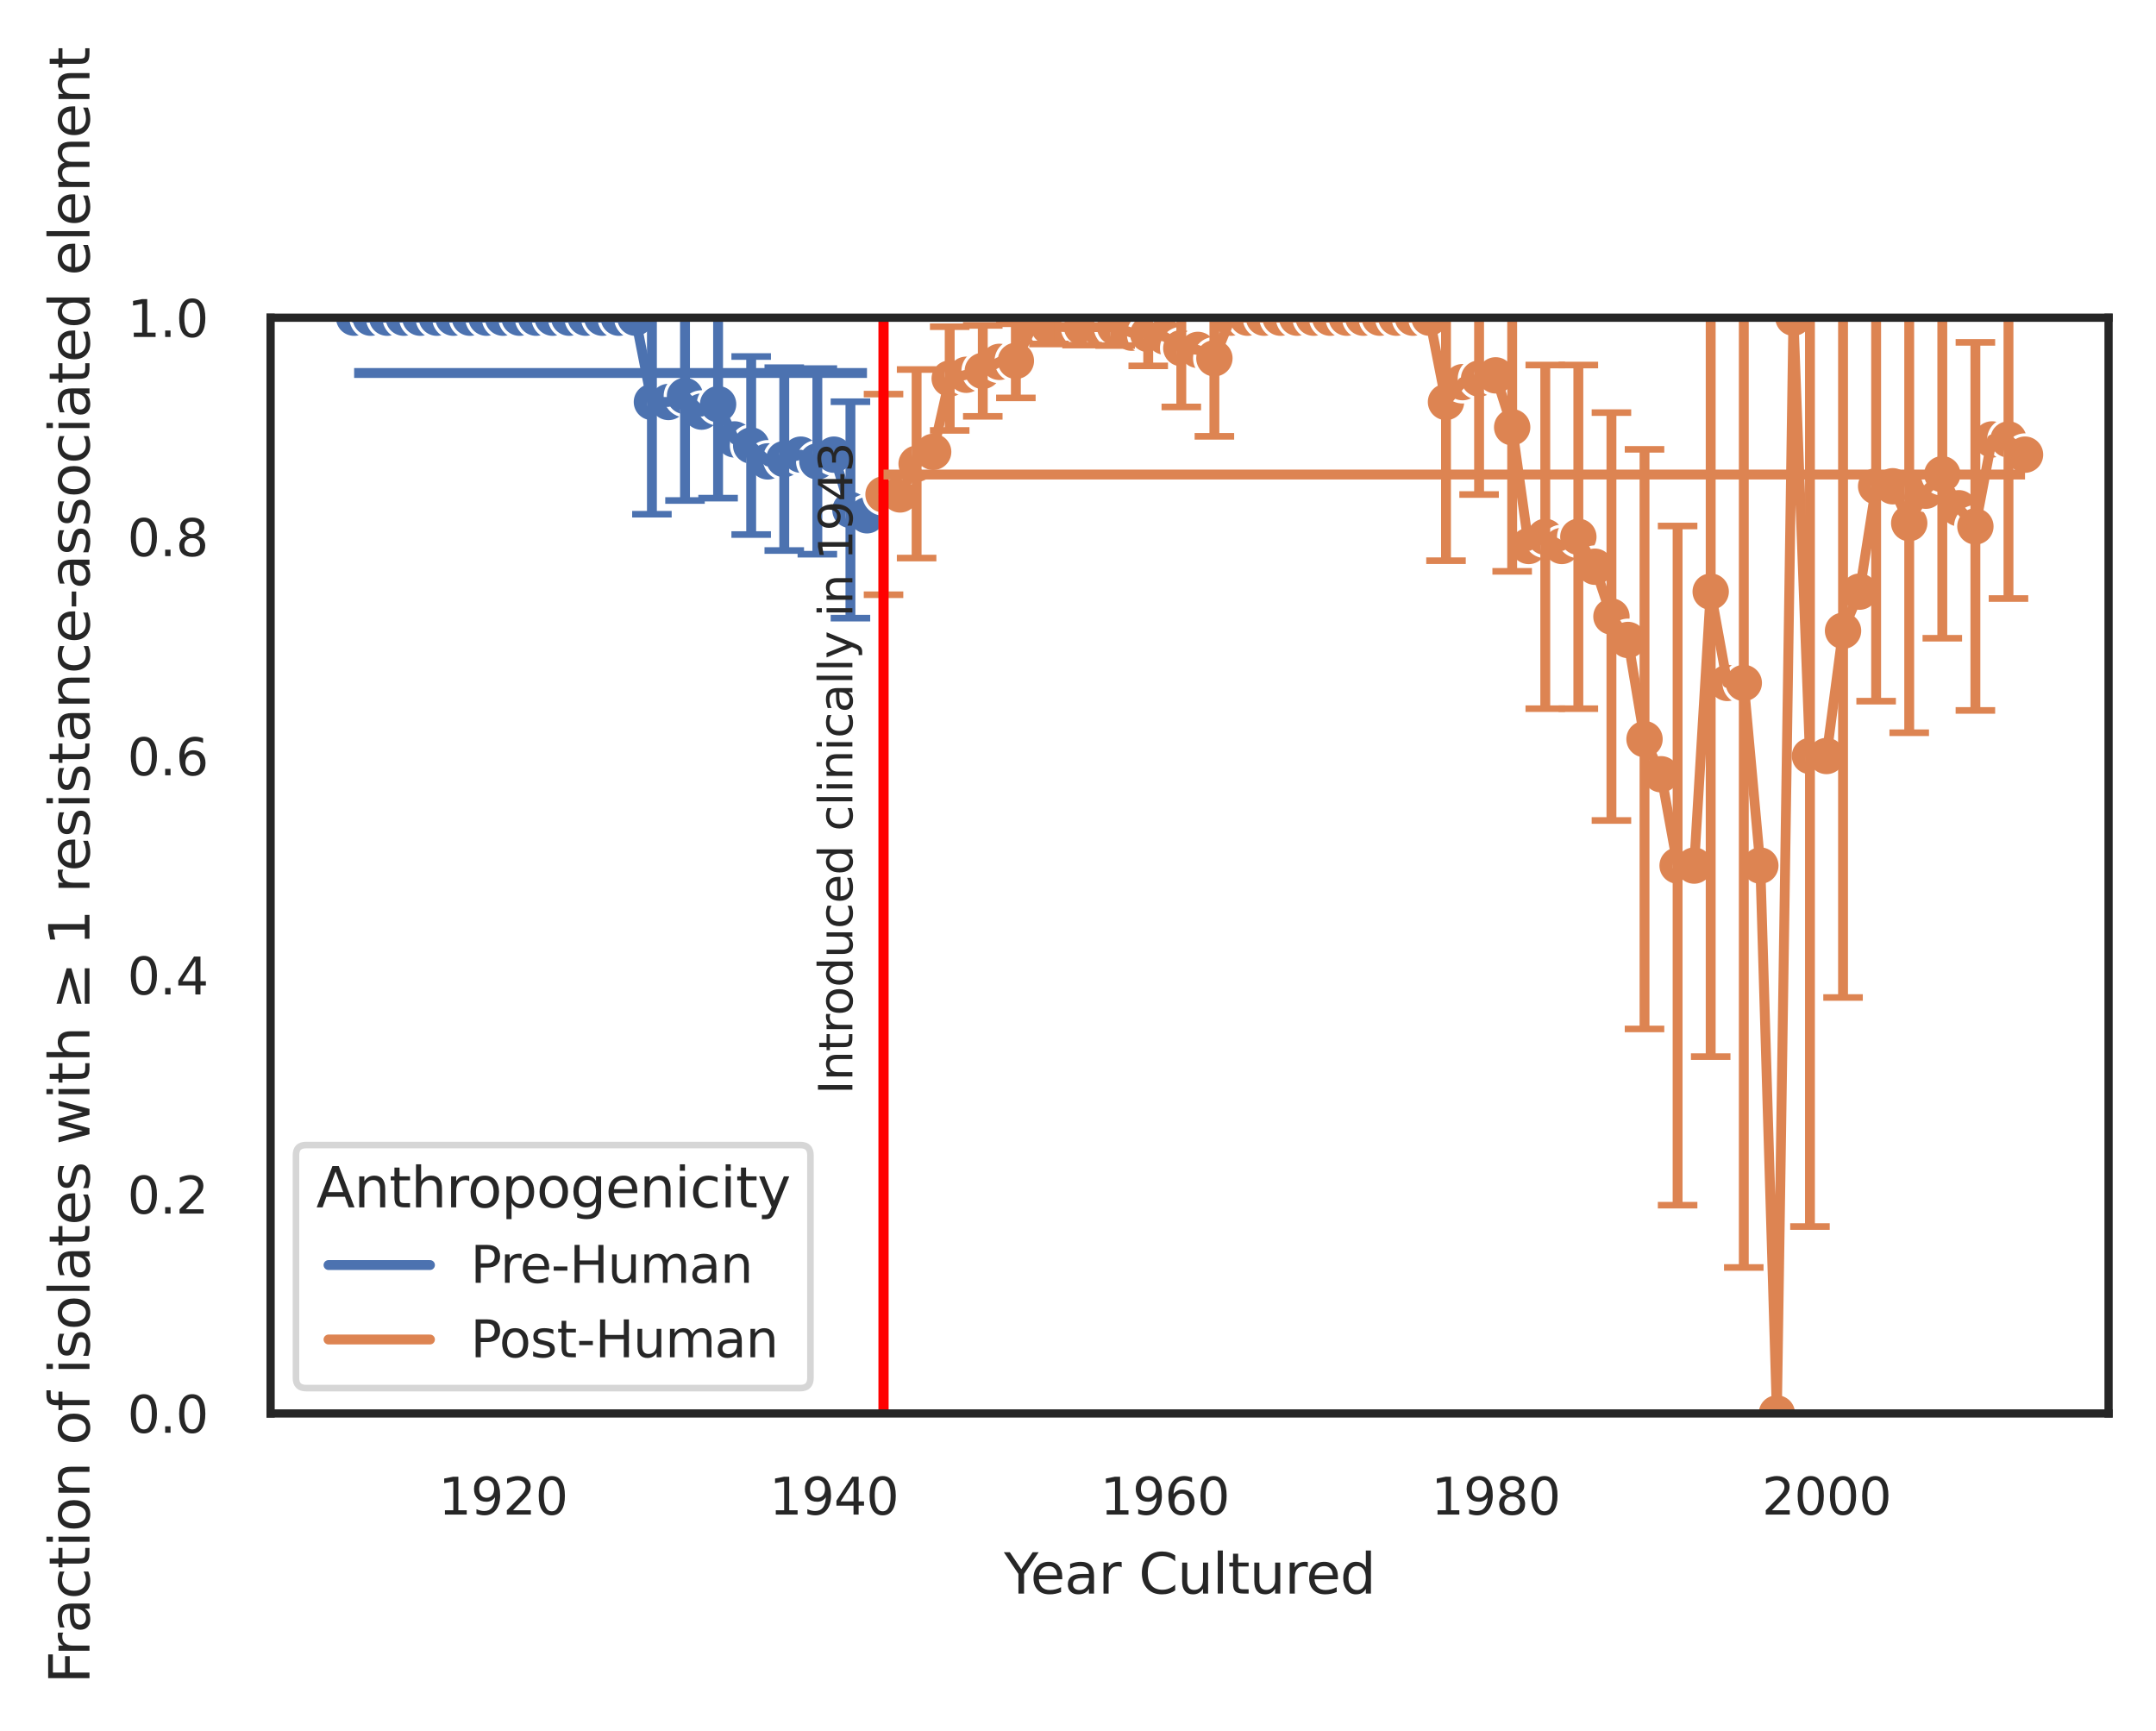 <?xml version="1.0" encoding="utf-8" standalone="no"?>
<!DOCTYPE svg PUBLIC "-//W3C//DTD SVG 1.1//EN"
  "http://www.w3.org/Graphics/SVG/1.1/DTD/svg11.dtd">
<svg xmlns:xlink="http://www.w3.org/1999/xlink" width="327.275pt" height="262.759pt" viewBox="0 0 327.275 262.759" xmlns="http://www.w3.org/2000/svg" version="1.1">
 <defs>
  <style type="text/css">*{stroke-linejoin: round; stroke-linecap: butt}</style>
 </defs>
 <g id="figure_1">
  <g id="patch_1">
   <path d="M -0 262.759 
L 327.275 262.759 
L 327.275 0 
L -0 0 
z
" style="fill: #ffffff"/>
  </g>
  <g id="axes_1">
   <g id="patch_2">
    <path d="M 41.075 214.54 
L 320.075 214.54 
L 320.075 48.22 
L 41.075 48.22 
z
" style="fill: #ffffff"/>
   </g>
   <g id="matplotlib.axis_1">
    <g id="xtick_1">
     <g id="text_1">
      <!-- 1920 -->
      <g style="fill: #262626" transform="translate(66.56 229.89)scale(0.077 -0.077)">
       <defs>
        <path id="DejaVuSans-31" d="M 794 531 
L 1825 531 
L 1825 4091 
L 703 3866 
L 703 4441 
L 1819 4666 
L 2450 4666 
L 2450 531 
L 3481 531 
L 3481 0 
L 794 0 
L 794 531 
z
" transform="scale(0.016)"/>
        <path id="DejaVuSans-39" d="M 703 97 
L 703 672 
Q 941 559 1184 500 
Q 1428 441 1663 441 
Q 2288 441 2617 861 
Q 2947 1281 2994 2138 
Q 2813 1869 2534 1725 
Q 2256 1581 1919 1581 
Q 1219 1581 811 2004 
Q 403 2428 403 3163 
Q 403 3881 828 4315 
Q 1253 4750 1959 4750 
Q 2769 4750 3195 4129 
Q 3622 3509 3622 2328 
Q 3622 1225 3098 567 
Q 2575 -91 1691 -91 
Q 1453 -91 1209 -44 
Q 966 3 703 97 
z
M 1959 2075 
Q 2384 2075 2632 2365 
Q 2881 2656 2881 3163 
Q 2881 3666 2632 3958 
Q 2384 4250 1959 4250 
Q 1534 4250 1286 3958 
Q 1038 3666 1038 3163 
Q 1038 2656 1286 2365 
Q 1534 2075 1959 2075 
z
" transform="scale(0.016)"/>
        <path id="DejaVuSans-32" d="M 1228 531 
L 3431 531 
L 3431 0 
L 469 0 
L 469 531 
Q 828 903 1448 1529 
Q 2069 2156 2228 2338 
Q 2531 2678 2651 2914 
Q 2772 3150 2772 3378 
Q 2772 3750 2511 3984 
Q 2250 4219 1831 4219 
Q 1534 4219 1204 4116 
Q 875 4013 500 3803 
L 500 4441 
Q 881 4594 1212 4672 
Q 1544 4750 1819 4750 
Q 2544 4750 2975 4387 
Q 3406 4025 3406 3419 
Q 3406 3131 3298 2873 
Q 3191 2616 2906 2266 
Q 2828 2175 2409 1742 
Q 1991 1309 1228 531 
z
" transform="scale(0.016)"/>
        <path id="DejaVuSans-30" d="M 2034 4250 
Q 1547 4250 1301 3770 
Q 1056 3291 1056 2328 
Q 1056 1369 1301 889 
Q 1547 409 2034 409 
Q 2525 409 2770 889 
Q 3016 1369 3016 2328 
Q 3016 3291 2770 3770 
Q 2525 4250 2034 4250 
z
M 2034 4750 
Q 2819 4750 3233 4129 
Q 3647 3509 3647 2328 
Q 3647 1150 3233 529 
Q 2819 -91 2034 -91 
Q 1250 -91 836 529 
Q 422 1150 422 2328 
Q 422 3509 836 4129 
Q 1250 4750 2034 4750 
z
" transform="scale(0.016)"/>
       </defs>
       <use xlink:href="#DejaVuSans-31"/>
       <use xlink:href="#DejaVuSans-39" x="63.623"/>
       <use xlink:href="#DejaVuSans-32" x="127.246"/>
       <use xlink:href="#DejaVuSans-30" x="190.869"/>
      </g>
     </g>
    </g>
    <g id="xtick_2">
     <g id="text_2">
      <!-- 1940 -->
      <g style="fill: #262626" transform="translate(116.785 229.89)scale(0.077 -0.077)">
       <defs>
        <path id="DejaVuSans-34" d="M 2419 4116 
L 825 1625 
L 2419 1625 
L 2419 4116 
z
M 2253 4666 
L 3047 4666 
L 3047 1625 
L 3713 1625 
L 3713 1100 
L 3047 1100 
L 3047 0 
L 2419 0 
L 2419 1100 
L 313 1100 
L 313 1709 
L 2253 4666 
z
" transform="scale(0.016)"/>
       </defs>
       <use xlink:href="#DejaVuSans-31"/>
       <use xlink:href="#DejaVuSans-39" x="63.623"/>
       <use xlink:href="#DejaVuSans-34" x="127.246"/>
       <use xlink:href="#DejaVuSans-30" x="190.869"/>
      </g>
     </g>
    </g>
    <g id="xtick_3">
     <g id="text_3">
      <!-- 1960 -->
      <g style="fill: #262626" transform="translate(167.01 229.89)scale(0.077 -0.077)">
       <defs>
        <path id="DejaVuSans-36" d="M 2113 2584 
Q 1688 2584 1439 2293 
Q 1191 2003 1191 1497 
Q 1191 994 1439 701 
Q 1688 409 2113 409 
Q 2538 409 2786 701 
Q 3034 994 3034 1497 
Q 3034 2003 2786 2293 
Q 2538 2584 2113 2584 
z
M 3366 4563 
L 3366 3988 
Q 3128 4100 2886 4159 
Q 2644 4219 2406 4219 
Q 1781 4219 1451 3797 
Q 1122 3375 1075 2522 
Q 1259 2794 1537 2939 
Q 1816 3084 2150 3084 
Q 2853 3084 3261 2657 
Q 3669 2231 3669 1497 
Q 3669 778 3244 343 
Q 2819 -91 2113 -91 
Q 1303 -91 875 529 
Q 447 1150 447 2328 
Q 447 3434 972 4092 
Q 1497 4750 2381 4750 
Q 2619 4750 2861 4703 
Q 3103 4656 3366 4563 
z
" transform="scale(0.016)"/>
       </defs>
       <use xlink:href="#DejaVuSans-31"/>
       <use xlink:href="#DejaVuSans-39" x="63.623"/>
       <use xlink:href="#DejaVuSans-36" x="127.246"/>
       <use xlink:href="#DejaVuSans-30" x="190.869"/>
      </g>
     </g>
    </g>
    <g id="xtick_4">
     <g id="text_4">
      <!-- 1980 -->
      <g style="fill: #262626" transform="translate(217.235 229.89)scale(0.077 -0.077)">
       <defs>
        <path id="DejaVuSans-38" d="M 2034 2216 
Q 1584 2216 1326 1975 
Q 1069 1734 1069 1313 
Q 1069 891 1326 650 
Q 1584 409 2034 409 
Q 2484 409 2743 651 
Q 3003 894 3003 1313 
Q 3003 1734 2745 1975 
Q 2488 2216 2034 2216 
z
M 1403 2484 
Q 997 2584 770 2862 
Q 544 3141 544 3541 
Q 544 4100 942 4425 
Q 1341 4750 2034 4750 
Q 2731 4750 3128 4425 
Q 3525 4100 3525 3541 
Q 3525 3141 3298 2862 
Q 3072 2584 2669 2484 
Q 3125 2378 3379 2068 
Q 3634 1759 3634 1313 
Q 3634 634 3220 271 
Q 2806 -91 2034 -91 
Q 1263 -91 848 271 
Q 434 634 434 1313 
Q 434 1759 690 2068 
Q 947 2378 1403 2484 
z
M 1172 3481 
Q 1172 3119 1398 2916 
Q 1625 2713 2034 2713 
Q 2441 2713 2670 2916 
Q 2900 3119 2900 3481 
Q 2900 3844 2670 4047 
Q 2441 4250 2034 4250 
Q 1625 4250 1398 4047 
Q 1172 3844 1172 3481 
z
" transform="scale(0.016)"/>
       </defs>
       <use xlink:href="#DejaVuSans-31"/>
       <use xlink:href="#DejaVuSans-39" x="63.623"/>
       <use xlink:href="#DejaVuSans-38" x="127.246"/>
       <use xlink:href="#DejaVuSans-30" x="190.869"/>
      </g>
     </g>
    </g>
    <g id="xtick_5">
     <g id="text_5">
      <!-- 2000 -->
      <g style="fill: #262626" transform="translate(267.46 229.89)scale(0.077 -0.077)">
       <use xlink:href="#DejaVuSans-32"/>
       <use xlink:href="#DejaVuSans-30" x="63.623"/>
       <use xlink:href="#DejaVuSans-30" x="127.246"/>
       <use xlink:href="#DejaVuSans-30" x="190.869"/>
      </g>
     </g>
    </g>
    <g id="text_6">
     <!-- Year Cultured -->
     <g style="fill: #262626" transform="translate(152.394 241.874)scale(0.084 -0.084)">
      <defs>
       <path id="DejaVuSans-59" d="M -13 4666 
L 666 4666 
L 1959 2747 
L 3244 4666 
L 3922 4666 
L 2272 2222 
L 2272 0 
L 1638 0 
L 1638 2222 
L -13 4666 
z
" transform="scale(0.016)"/>
       <path id="DejaVuSans-65" d="M 3597 1894 
L 3597 1613 
L 953 1613 
Q 991 1019 1311 708 
Q 1631 397 2203 397 
Q 2534 397 2845 478 
Q 3156 559 3463 722 
L 3463 178 
Q 3153 47 2828 -22 
Q 2503 -91 2169 -91 
Q 1331 -91 842 396 
Q 353 884 353 1716 
Q 353 2575 817 3079 
Q 1281 3584 2069 3584 
Q 2775 3584 3186 3129 
Q 3597 2675 3597 1894 
z
M 3022 2063 
Q 3016 2534 2758 2815 
Q 2500 3097 2075 3097 
Q 1594 3097 1305 2825 
Q 1016 2553 972 2059 
L 3022 2063 
z
" transform="scale(0.016)"/>
       <path id="DejaVuSans-61" d="M 2194 1759 
Q 1497 1759 1228 1600 
Q 959 1441 959 1056 
Q 959 750 1161 570 
Q 1363 391 1709 391 
Q 2188 391 2477 730 
Q 2766 1069 2766 1631 
L 2766 1759 
L 2194 1759 
z
M 3341 1997 
L 3341 0 
L 2766 0 
L 2766 531 
Q 2569 213 2275 61 
Q 1981 -91 1556 -91 
Q 1019 -91 701 211 
Q 384 513 384 1019 
Q 384 1609 779 1909 
Q 1175 2209 1959 2209 
L 2766 2209 
L 2766 2266 
Q 2766 2663 2505 2880 
Q 2244 3097 1772 3097 
Q 1472 3097 1187 3025 
Q 903 2953 641 2809 
L 641 3341 
Q 956 3463 1253 3523 
Q 1550 3584 1831 3584 
Q 2591 3584 2966 3190 
Q 3341 2797 3341 1997 
z
" transform="scale(0.016)"/>
       <path id="DejaVuSans-72" d="M 2631 2963 
Q 2534 3019 2420 3045 
Q 2306 3072 2169 3072 
Q 1681 3072 1420 2755 
Q 1159 2438 1159 1844 
L 1159 0 
L 581 0 
L 581 3500 
L 1159 3500 
L 1159 2956 
Q 1341 3275 1631 3429 
Q 1922 3584 2338 3584 
Q 2397 3584 2469 3576 
Q 2541 3569 2628 3553 
L 2631 2963 
z
" transform="scale(0.016)"/>
       <path id="DejaVuSans-20" transform="scale(0.016)"/>
       <path id="DejaVuSans-43" d="M 4122 4306 
L 4122 3641 
Q 3803 3938 3442 4084 
Q 3081 4231 2675 4231 
Q 1875 4231 1450 3742 
Q 1025 3253 1025 2328 
Q 1025 1406 1450 917 
Q 1875 428 2675 428 
Q 3081 428 3442 575 
Q 3803 722 4122 1019 
L 4122 359 
Q 3791 134 3420 21 
Q 3050 -91 2638 -91 
Q 1578 -91 968 557 
Q 359 1206 359 2328 
Q 359 3453 968 4101 
Q 1578 4750 2638 4750 
Q 3056 4750 3426 4639 
Q 3797 4528 4122 4306 
z
" transform="scale(0.016)"/>
       <path id="DejaVuSans-75" d="M 544 1381 
L 544 3500 
L 1119 3500 
L 1119 1403 
Q 1119 906 1312 657 
Q 1506 409 1894 409 
Q 2359 409 2629 706 
Q 2900 1003 2900 1516 
L 2900 3500 
L 3475 3500 
L 3475 0 
L 2900 0 
L 2900 538 
Q 2691 219 2414 64 
Q 2138 -91 1772 -91 
Q 1169 -91 856 284 
Q 544 659 544 1381 
z
M 1991 3584 
L 1991 3584 
z
" transform="scale(0.016)"/>
       <path id="DejaVuSans-6c" d="M 603 4863 
L 1178 4863 
L 1178 0 
L 603 0 
L 603 4863 
z
" transform="scale(0.016)"/>
       <path id="DejaVuSans-74" d="M 1172 4494 
L 1172 3500 
L 2356 3500 
L 2356 3053 
L 1172 3053 
L 1172 1153 
Q 1172 725 1289 603 
Q 1406 481 1766 481 
L 2356 481 
L 2356 0 
L 1766 0 
Q 1100 0 847 248 
Q 594 497 594 1153 
L 594 3053 
L 172 3053 
L 172 3500 
L 594 3500 
L 594 4494 
L 1172 4494 
z
" transform="scale(0.016)"/>
       <path id="DejaVuSans-64" d="M 2906 2969 
L 2906 4863 
L 3481 4863 
L 3481 0 
L 2906 0 
L 2906 525 
Q 2725 213 2448 61 
Q 2172 -91 1784 -91 
Q 1150 -91 751 415 
Q 353 922 353 1747 
Q 353 2572 751 3078 
Q 1150 3584 1784 3584 
Q 2172 3584 2448 3432 
Q 2725 3281 2906 2969 
z
M 947 1747 
Q 947 1113 1208 752 
Q 1469 391 1925 391 
Q 2381 391 2643 752 
Q 2906 1113 2906 1747 
Q 2906 2381 2643 2742 
Q 2381 3103 1925 3103 
Q 1469 3103 1208 2742 
Q 947 2381 947 1747 
z
" transform="scale(0.016)"/>
      </defs>
      <use xlink:href="#DejaVuSans-59"/>
      <use xlink:href="#DejaVuSans-65" x="47.834"/>
      <use xlink:href="#DejaVuSans-61" x="109.357"/>
      <use xlink:href="#DejaVuSans-72" x="170.637"/>
      <use xlink:href="#DejaVuSans-20" x="211.75"/>
      <use xlink:href="#DejaVuSans-43" x="243.537"/>
      <use xlink:href="#DejaVuSans-75" x="313.361"/>
      <use xlink:href="#DejaVuSans-6c" x="376.74"/>
      <use xlink:href="#DejaVuSans-74" x="404.523"/>
      <use xlink:href="#DejaVuSans-75" x="443.732"/>
      <use xlink:href="#DejaVuSans-72" x="507.111"/>
      <use xlink:href="#DejaVuSans-65" x="545.975"/>
      <use xlink:href="#DejaVuSans-64" x="607.498"/>
     </g>
    </g>
   </g>
   <g id="matplotlib.axis_2">
    <g id="ytick_1">
     <g id="text_7">
      <!-- 0.0 -->
      <g style="fill: #262626" transform="translate(19.33 217.465)scale(0.077 -0.077)">
       <defs>
        <path id="DejaVuSans-2e" d="M 684 794 
L 1344 794 
L 1344 0 
L 684 0 
L 684 794 
z
" transform="scale(0.016)"/>
       </defs>
       <use xlink:href="#DejaVuSans-30"/>
       <use xlink:href="#DejaVuSans-2e" x="63.623"/>
       <use xlink:href="#DejaVuSans-30" x="95.41"/>
      </g>
     </g>
    </g>
    <g id="ytick_2">
     <g id="text_8">
      <!-- 0.2 -->
      <g style="fill: #262626" transform="translate(19.33 184.201)scale(0.077 -0.077)">
       <use xlink:href="#DejaVuSans-30"/>
       <use xlink:href="#DejaVuSans-2e" x="63.623"/>
       <use xlink:href="#DejaVuSans-32" x="95.41"/>
      </g>
     </g>
    </g>
    <g id="ytick_3">
     <g id="text_9">
      <!-- 0.4 -->
      <g style="fill: #262626" transform="translate(19.33 150.937)scale(0.077 -0.077)">
       <use xlink:href="#DejaVuSans-30"/>
       <use xlink:href="#DejaVuSans-2e" x="63.623"/>
       <use xlink:href="#DejaVuSans-34" x="95.41"/>
      </g>
     </g>
    </g>
    <g id="ytick_4">
     <g id="text_10">
      <!-- 0.6 -->
      <g style="fill: #262626" transform="translate(19.33 117.673)scale(0.077 -0.077)">
       <use xlink:href="#DejaVuSans-30"/>
       <use xlink:href="#DejaVuSans-2e" x="63.623"/>
       <use xlink:href="#DejaVuSans-36" x="95.41"/>
      </g>
     </g>
    </g>
    <g id="ytick_5">
     <g id="text_11">
      <!-- 0.8 -->
      <g style="fill: #262626" transform="translate(19.33 84.409)scale(0.077 -0.077)">
       <use xlink:href="#DejaVuSans-30"/>
       <use xlink:href="#DejaVuSans-2e" x="63.623"/>
       <use xlink:href="#DejaVuSans-38" x="95.41"/>
      </g>
     </g>
    </g>
    <g id="ytick_6">
     <g id="text_12">
      <!-- 1.0 -->
      <g style="fill: #262626" transform="translate(19.33 51.145)scale(0.077 -0.077)">
       <use xlink:href="#DejaVuSans-31"/>
       <use xlink:href="#DejaVuSans-2e" x="63.623"/>
       <use xlink:href="#DejaVuSans-30" x="95.41"/>
      </g>
     </g>
    </g>
    <g id="text_13">
     <!-- Fraction of isolates with ≥ 1 resistance-associated element -->
     <g style="fill: #262626" transform="translate(13.583 255.559)rotate(-90)scale(0.084 -0.084)">
      <defs>
       <path id="DejaVuSans-46" d="M 628 4666 
L 3309 4666 
L 3309 4134 
L 1259 4134 
L 1259 2759 
L 3109 2759 
L 3109 2228 
L 1259 2228 
L 1259 0 
L 628 0 
L 628 4666 
z
" transform="scale(0.016)"/>
       <path id="DejaVuSans-63" d="M 3122 3366 
L 3122 2828 
Q 2878 2963 2633 3030 
Q 2388 3097 2138 3097 
Q 1578 3097 1268 2742 
Q 959 2388 959 1747 
Q 959 1106 1268 751 
Q 1578 397 2138 397 
Q 2388 397 2633 464 
Q 2878 531 3122 666 
L 3122 134 
Q 2881 22 2623 -34 
Q 2366 -91 2075 -91 
Q 1284 -91 818 406 
Q 353 903 353 1747 
Q 353 2603 823 3093 
Q 1294 3584 2113 3584 
Q 2378 3584 2631 3529 
Q 2884 3475 3122 3366 
z
" transform="scale(0.016)"/>
       <path id="DejaVuSans-69" d="M 603 3500 
L 1178 3500 
L 1178 0 
L 603 0 
L 603 3500 
z
M 603 4863 
L 1178 4863 
L 1178 4134 
L 603 4134 
L 603 4863 
z
" transform="scale(0.016)"/>
       <path id="DejaVuSans-6f" d="M 1959 3097 
Q 1497 3097 1228 2736 
Q 959 2375 959 1747 
Q 959 1119 1226 758 
Q 1494 397 1959 397 
Q 2419 397 2687 759 
Q 2956 1122 2956 1747 
Q 2956 2369 2687 2733 
Q 2419 3097 1959 3097 
z
M 1959 3584 
Q 2709 3584 3137 3096 
Q 3566 2609 3566 1747 
Q 3566 888 3137 398 
Q 2709 -91 1959 -91 
Q 1206 -91 779 398 
Q 353 888 353 1747 
Q 353 2609 779 3096 
Q 1206 3584 1959 3584 
z
" transform="scale(0.016)"/>
       <path id="DejaVuSans-6e" d="M 3513 2113 
L 3513 0 
L 2938 0 
L 2938 2094 
Q 2938 2591 2744 2837 
Q 2550 3084 2163 3084 
Q 1697 3084 1428 2787 
Q 1159 2491 1159 1978 
L 1159 0 
L 581 0 
L 581 3500 
L 1159 3500 
L 1159 2956 
Q 1366 3272 1645 3428 
Q 1925 3584 2291 3584 
Q 2894 3584 3203 3211 
Q 3513 2838 3513 2113 
z
" transform="scale(0.016)"/>
       <path id="DejaVuSans-66" d="M 2375 4863 
L 2375 4384 
L 1825 4384 
Q 1516 4384 1395 4259 
Q 1275 4134 1275 3809 
L 1275 3500 
L 2222 3500 
L 2222 3053 
L 1275 3053 
L 1275 0 
L 697 0 
L 697 3053 
L 147 3053 
L 147 3500 
L 697 3500 
L 697 3744 
Q 697 4328 969 4595 
Q 1241 4863 1831 4863 
L 2375 4863 
z
" transform="scale(0.016)"/>
       <path id="DejaVuSans-73" d="M 2834 3397 
L 2834 2853 
Q 2591 2978 2328 3040 
Q 2066 3103 1784 3103 
Q 1356 3103 1142 2972 
Q 928 2841 928 2578 
Q 928 2378 1081 2264 
Q 1234 2150 1697 2047 
L 1894 2003 
Q 2506 1872 2764 1633 
Q 3022 1394 3022 966 
Q 3022 478 2636 193 
Q 2250 -91 1575 -91 
Q 1294 -91 989 -36 
Q 684 19 347 128 
L 347 722 
Q 666 556 975 473 
Q 1284 391 1588 391 
Q 1994 391 2212 530 
Q 2431 669 2431 922 
Q 2431 1156 2273 1281 
Q 2116 1406 1581 1522 
L 1381 1569 
Q 847 1681 609 1914 
Q 372 2147 372 2553 
Q 372 3047 722 3315 
Q 1072 3584 1716 3584 
Q 2034 3584 2315 3537 
Q 2597 3491 2834 3397 
z
" transform="scale(0.016)"/>
       <path id="DejaVuSans-77" d="M 269 3500 
L 844 3500 
L 1563 769 
L 2278 3500 
L 2956 3500 
L 3675 769 
L 4391 3500 
L 4966 3500 
L 4050 0 
L 3372 0 
L 2619 2869 
L 1863 0 
L 1184 0 
L 269 3500 
z
" transform="scale(0.016)"/>
       <path id="DejaVuSans-68" d="M 3513 2113 
L 3513 0 
L 2938 0 
L 2938 2094 
Q 2938 2591 2744 2837 
Q 2550 3084 2163 3084 
Q 1697 3084 1428 2787 
Q 1159 2491 1159 1978 
L 1159 0 
L 581 0 
L 581 4863 
L 1159 4863 
L 1159 2956 
Q 1366 3272 1645 3428 
Q 1925 3584 2291 3584 
Q 2894 3584 3203 3211 
Q 3513 2838 3513 2113 
z
" transform="scale(0.016)"/>
       <path id="DejaVuSans-2265" d="M 678 3175 
L 678 3725 
L 4684 2578 
L 4684 2047 
L 678 897 
L 678 1453 
L 3681 2309 
L 678 3175 
z
M 4684 531 
L 4684 0 
L 678 0 
L 678 531 
L 4684 531 
z
" transform="scale(0.016)"/>
       <path id="DejaVuSans-2d" d="M 313 2009 
L 1997 2009 
L 1997 1497 
L 313 1497 
L 313 2009 
z
" transform="scale(0.016)"/>
       <path id="DejaVuSans-6d" d="M 3328 2828 
Q 3544 3216 3844 3400 
Q 4144 3584 4550 3584 
Q 5097 3584 5394 3201 
Q 5691 2819 5691 2113 
L 5691 0 
L 5113 0 
L 5113 2094 
Q 5113 2597 4934 2840 
Q 4756 3084 4391 3084 
Q 3944 3084 3684 2787 
Q 3425 2491 3425 1978 
L 3425 0 
L 2847 0 
L 2847 2094 
Q 2847 2600 2669 2842 
Q 2491 3084 2119 3084 
Q 1678 3084 1418 2786 
Q 1159 2488 1159 1978 
L 1159 0 
L 581 0 
L 581 3500 
L 1159 3500 
L 1159 2956 
Q 1356 3278 1631 3431 
Q 1906 3584 2284 3584 
Q 2666 3584 2933 3390 
Q 3200 3197 3328 2828 
z
" transform="scale(0.016)"/>
      </defs>
      <use xlink:href="#DejaVuSans-46"/>
      <use xlink:href="#DejaVuSans-72" x="50.27"/>
      <use xlink:href="#DejaVuSans-61" x="91.383"/>
      <use xlink:href="#DejaVuSans-63" x="152.662"/>
      <use xlink:href="#DejaVuSans-74" x="207.643"/>
      <use xlink:href="#DejaVuSans-69" x="246.852"/>
      <use xlink:href="#DejaVuSans-6f" x="274.635"/>
      <use xlink:href="#DejaVuSans-6e" x="335.816"/>
      <use xlink:href="#DejaVuSans-20" x="399.195"/>
      <use xlink:href="#DejaVuSans-6f" x="430.982"/>
      <use xlink:href="#DejaVuSans-66" x="492.164"/>
      <use xlink:href="#DejaVuSans-20" x="527.369"/>
      <use xlink:href="#DejaVuSans-69" x="559.156"/>
      <use xlink:href="#DejaVuSans-73" x="586.939"/>
      <use xlink:href="#DejaVuSans-6f" x="639.039"/>
      <use xlink:href="#DejaVuSans-6c" x="700.221"/>
      <use xlink:href="#DejaVuSans-61" x="728.004"/>
      <use xlink:href="#DejaVuSans-74" x="789.283"/>
      <use xlink:href="#DejaVuSans-65" x="828.492"/>
      <use xlink:href="#DejaVuSans-73" x="890.016"/>
      <use xlink:href="#DejaVuSans-20" x="942.115"/>
      <use xlink:href="#DejaVuSans-77" x="973.902"/>
      <use xlink:href="#DejaVuSans-69" x="1055.689"/>
      <use xlink:href="#DejaVuSans-74" x="1083.473"/>
      <use xlink:href="#DejaVuSans-68" x="1122.682"/>
      <use xlink:href="#DejaVuSans-20" x="1186.061"/>
      <use xlink:href="#DejaVuSans-2265" x="1217.848"/>
      <use xlink:href="#DejaVuSans-20" x="1301.637"/>
      <use xlink:href="#DejaVuSans-31" x="1333.424"/>
      <use xlink:href="#DejaVuSans-20" x="1397.047"/>
      <use xlink:href="#DejaVuSans-72" x="1428.834"/>
      <use xlink:href="#DejaVuSans-65" x="1467.697"/>
      <use xlink:href="#DejaVuSans-73" x="1529.221"/>
      <use xlink:href="#DejaVuSans-69" x="1581.32"/>
      <use xlink:href="#DejaVuSans-73" x="1609.104"/>
      <use xlink:href="#DejaVuSans-74" x="1661.203"/>
      <use xlink:href="#DejaVuSans-61" x="1700.412"/>
      <use xlink:href="#DejaVuSans-6e" x="1761.691"/>
      <use xlink:href="#DejaVuSans-63" x="1825.07"/>
      <use xlink:href="#DejaVuSans-65" x="1880.051"/>
      <use xlink:href="#DejaVuSans-2d" x="1941.574"/>
      <use xlink:href="#DejaVuSans-61" x="1977.658"/>
      <use xlink:href="#DejaVuSans-73" x="2038.938"/>
      <use xlink:href="#DejaVuSans-73" x="2091.037"/>
      <use xlink:href="#DejaVuSans-6f" x="2143.137"/>
      <use xlink:href="#DejaVuSans-63" x="2204.318"/>
      <use xlink:href="#DejaVuSans-69" x="2259.299"/>
      <use xlink:href="#DejaVuSans-61" x="2287.082"/>
      <use xlink:href="#DejaVuSans-74" x="2348.361"/>
      <use xlink:href="#DejaVuSans-65" x="2387.57"/>
      <use xlink:href="#DejaVuSans-64" x="2449.094"/>
      <use xlink:href="#DejaVuSans-20" x="2512.57"/>
      <use xlink:href="#DejaVuSans-65" x="2544.357"/>
      <use xlink:href="#DejaVuSans-6c" x="2605.881"/>
      <use xlink:href="#DejaVuSans-65" x="2633.664"/>
      <use xlink:href="#DejaVuSans-6d" x="2695.188"/>
      <use xlink:href="#DejaVuSans-65" x="2792.6"/>
      <use xlink:href="#DejaVuSans-6e" x="2854.123"/>
      <use xlink:href="#DejaVuSans-74" x="2917.502"/>
     </g>
    </g>
   </g>
   <g id="PathCollection_1">
    <defs>
     <path id="C0_0_91f02a85e9" d="M 0 3 
C 0.796 3 1.559 2.684 2.121 2.121 
C 2.684 1.559 3 0.796 3 -0 
C 3 -0.796 2.684 -1.559 2.121 -2.121 
C 1.559 -2.684 0.796 -3 0 -3 
C -0.796 -3 -1.559 -2.684 -2.121 -2.121 
C -2.684 -1.559 -3 -0.796 -3 0 
C -3 0.796 -2.684 1.559 -2.121 2.121 
C -1.559 2.684 -0.796 3 0 3 
z
"/>
    </defs>
    <g clip-path="url(#p082b66a271)">
     <use xlink:href="#C0_0_91f02a85e9" x="53.757" y="48.22" style="fill: #4c72b0; stroke: #ffffff; stroke-width: 0.48"/>
    </g>
    <g clip-path="url(#p082b66a271)">
     <use xlink:href="#C0_0_91f02a85e9" x="56.268" y="48.22" style="fill: #4c72b0; stroke: #ffffff; stroke-width: 0.48"/>
    </g>
    <g clip-path="url(#p082b66a271)">
     <use xlink:href="#C0_0_91f02a85e9" x="58.779" y="48.22" style="fill: #4c72b0; stroke: #ffffff; stroke-width: 0.48"/>
    </g>
    <g clip-path="url(#p082b66a271)">
     <use xlink:href="#C0_0_91f02a85e9" x="61.291" y="48.22" style="fill: #4c72b0; stroke: #ffffff; stroke-width: 0.48"/>
    </g>
    <g clip-path="url(#p082b66a271)">
     <use xlink:href="#C0_0_91f02a85e9" x="63.802" y="48.22" style="fill: #4c72b0; stroke: #ffffff; stroke-width: 0.48"/>
    </g>
    <g clip-path="url(#p082b66a271)">
     <use xlink:href="#C0_0_91f02a85e9" x="66.313" y="48.22" style="fill: #4c72b0; stroke: #ffffff; stroke-width: 0.48"/>
    </g>
    <g clip-path="url(#p082b66a271)">
     <use xlink:href="#C0_0_91f02a85e9" x="68.824" y="48.22" style="fill: #4c72b0; stroke: #ffffff; stroke-width: 0.48"/>
    </g>
    <g clip-path="url(#p082b66a271)">
     <use xlink:href="#C0_0_91f02a85e9" x="71.336" y="48.22" style="fill: #4c72b0; stroke: #ffffff; stroke-width: 0.48"/>
    </g>
    <g clip-path="url(#p082b66a271)">
     <use xlink:href="#C0_0_91f02a85e9" x="73.847" y="48.22" style="fill: #4c72b0; stroke: #ffffff; stroke-width: 0.48"/>
    </g>
    <g clip-path="url(#p082b66a271)">
     <use xlink:href="#C0_0_91f02a85e9" x="76.358" y="48.22" style="fill: #4c72b0; stroke: #ffffff; stroke-width: 0.48"/>
    </g>
    <g clip-path="url(#p082b66a271)">
     <use xlink:href="#C0_0_91f02a85e9" x="78.869" y="48.22" style="fill: #4c72b0; stroke: #ffffff; stroke-width: 0.48"/>
    </g>
    <g clip-path="url(#p082b66a271)">
     <use xlink:href="#C0_0_91f02a85e9" x="81.381" y="48.22" style="fill: #4c72b0; stroke: #ffffff; stroke-width: 0.48"/>
    </g>
    <g clip-path="url(#p082b66a271)">
     <use xlink:href="#C0_0_91f02a85e9" x="83.892" y="48.22" style="fill: #4c72b0; stroke: #ffffff; stroke-width: 0.48"/>
    </g>
    <g clip-path="url(#p082b66a271)">
     <use xlink:href="#C0_0_91f02a85e9" x="86.403" y="48.22" style="fill: #4c72b0; stroke: #ffffff; stroke-width: 0.48"/>
    </g>
    <g clip-path="url(#p082b66a271)">
     <use xlink:href="#C0_0_91f02a85e9" x="88.914" y="48.22" style="fill: #4c72b0; stroke: #ffffff; stroke-width: 0.48"/>
    </g>
    <g clip-path="url(#p082b66a271)">
     <use xlink:href="#C0_0_91f02a85e9" x="91.426" y="48.22" style="fill: #4c72b0; stroke: #ffffff; stroke-width: 0.48"/>
    </g>
    <g clip-path="url(#p082b66a271)">
     <use xlink:href="#C0_0_91f02a85e9" x="93.937" y="48.22" style="fill: #4c72b0; stroke: #ffffff; stroke-width: 0.48"/>
    </g>
    <g clip-path="url(#p082b66a271)">
     <use xlink:href="#C0_0_91f02a85e9" x="96.448" y="48.22" style="fill: #4c72b0; stroke: #ffffff; stroke-width: 0.48"/>
    </g>
    <g clip-path="url(#p082b66a271)">
     <use xlink:href="#C0_0_91f02a85e9" x="98.959" y="61.013" style="fill: #4c72b0; stroke: #ffffff; stroke-width: 0.48"/>
    </g>
    <g clip-path="url(#p082b66a271)">
     <use xlink:href="#C0_0_91f02a85e9" x="101.471" y="61.013" style="fill: #4c72b0; stroke: #ffffff; stroke-width: 0.48"/>
    </g>
    <g clip-path="url(#p082b66a271)">
     <use xlink:href="#C0_0_91f02a85e9" x="103.982" y="60.1" style="fill: #4c72b0; stroke: #ffffff; stroke-width: 0.48"/>
    </g>
    <g clip-path="url(#p082b66a271)">
     <use xlink:href="#C0_0_91f02a85e9" x="106.493" y="62.476" style="fill: #4c72b0; stroke: #ffffff; stroke-width: 0.48"/>
    </g>
    <g clip-path="url(#p082b66a271)">
     <use xlink:href="#C0_0_91f02a85e9" x="109.004" y="61.35" style="fill: #4c72b0; stroke: #ffffff; stroke-width: 0.48"/>
    </g>
    <g clip-path="url(#p082b66a271)">
     <use xlink:href="#C0_0_91f02a85e9" x="111.516" y="66.7" style="fill: #4c72b0; stroke: #ffffff; stroke-width: 0.48"/>
    </g>
    <g clip-path="url(#p082b66a271)">
     <use xlink:href="#C0_0_91f02a85e9" x="114.027" y="67.624" style="fill: #4c72b0; stroke: #ffffff; stroke-width: 0.48"/>
    </g>
    <g clip-path="url(#p082b66a271)">
     <use xlink:href="#C0_0_91f02a85e9" x="116.538" y="70.032" style="fill: #4c72b0; stroke: #ffffff; stroke-width: 0.48"/>
    </g>
    <g clip-path="url(#p082b66a271)">
     <use xlink:href="#C0_0_91f02a85e9" x="119.049" y="69.68" style="fill: #4c72b0; stroke: #ffffff; stroke-width: 0.48"/>
    </g>
    <g clip-path="url(#p082b66a271)">
     <use xlink:href="#C0_0_91f02a85e9" x="121.561" y="69.01" style="fill: #4c72b0; stroke: #ffffff; stroke-width: 0.48"/>
    </g>
    <g clip-path="url(#p082b66a271)">
     <use xlink:href="#C0_0_91f02a85e9" x="124.072" y="70.032" style="fill: #4c72b0; stroke: #ffffff; stroke-width: 0.48"/>
    </g>
    <g clip-path="url(#p082b66a271)">
     <use xlink:href="#C0_0_91f02a85e9" x="126.583" y="69.01" style="fill: #4c72b0; stroke: #ffffff; stroke-width: 0.48"/>
    </g>
    <g clip-path="url(#p082b66a271)">
     <use xlink:href="#C0_0_91f02a85e9" x="129.094" y="77.399" style="fill: #4c72b0; stroke: #ffffff; stroke-width: 0.48"/>
    </g>
    <g clip-path="url(#p082b66a271)">
     <use xlink:href="#C0_0_91f02a85e9" x="131.606" y="78.212" style="fill: #4c72b0; stroke: #ffffff; stroke-width: 0.48"/>
    </g>
    <g clip-path="url(#p082b66a271)">
     <use xlink:href="#C0_0_91f02a85e9" x="134.117" y="75.045" style="fill: #dd8452; stroke: #ffffff; stroke-width: 0.48"/>
    </g>
    <g clip-path="url(#p082b66a271)">
     <use xlink:href="#C0_0_91f02a85e9" x="136.628" y="75.045" style="fill: #dd8452; stroke: #ffffff; stroke-width: 0.48"/>
    </g>
    <g clip-path="url(#p082b66a271)">
     <use xlink:href="#C0_0_91f02a85e9" x="139.139" y="70.396" style="fill: #dd8452; stroke: #ffffff; stroke-width: 0.48"/>
    </g>
    <g clip-path="url(#p082b66a271)">
     <use xlink:href="#C0_0_91f02a85e9" x="141.651" y="68.585" style="fill: #dd8452; stroke: #ffffff; stroke-width: 0.48"/>
    </g>
    <g clip-path="url(#p082b66a271)">
     <use xlink:href="#C0_0_91f02a85e9" x="144.162" y="57.46" style="fill: #dd8452; stroke: #ffffff; stroke-width: 0.48"/>
    </g>
    <g clip-path="url(#p082b66a271)">
     <use xlink:href="#C0_0_91f02a85e9" x="146.673" y="56.882" style="fill: #dd8452; stroke: #ffffff; stroke-width: 0.48"/>
    </g>
    <g clip-path="url(#p082b66a271)">
     <use xlink:href="#C0_0_91f02a85e9" x="149.184" y="56.293" style="fill: #dd8452; stroke: #ffffff; stroke-width: 0.48"/>
    </g>
    <g clip-path="url(#p082b66a271)">
     <use xlink:href="#C0_0_91f02a85e9" x="151.696" y="54.926" style="fill: #dd8452; stroke: #ffffff; stroke-width: 0.48"/>
    </g>
    <g clip-path="url(#p082b66a271)">
     <use xlink:href="#C0_0_91f02a85e9" x="154.207" y="54.768" style="fill: #dd8452; stroke: #ffffff; stroke-width: 0.48"/>
    </g>
    <g clip-path="url(#p082b66a271)">
     <use xlink:href="#C0_0_91f02a85e9" x="156.718" y="49.54" style="fill: #dd8452; stroke: #ffffff; stroke-width: 0.48"/>
    </g>
    <g clip-path="url(#p082b66a271)">
     <use xlink:href="#C0_0_91f02a85e9" x="159.229" y="49.572" style="fill: #dd8452; stroke: #ffffff; stroke-width: 0.48"/>
    </g>
    <g clip-path="url(#p082b66a271)">
     <use xlink:href="#C0_0_91f02a85e9" x="161.741" y="49.641" style="fill: #dd8452; stroke: #ffffff; stroke-width: 0.48"/>
    </g>
    <g clip-path="url(#p082b66a271)">
     <use xlink:href="#C0_0_91f02a85e9" x="164.252" y="49.629" style="fill: #dd8452; stroke: #ffffff; stroke-width: 0.48"/>
    </g>
    <g clip-path="url(#p082b66a271)">
     <use xlink:href="#C0_0_91f02a85e9" x="166.763" y="49.653" style="fill: #dd8452; stroke: #ffffff; stroke-width: 0.48"/>
    </g>
    <g clip-path="url(#p082b66a271)">
     <use xlink:href="#C0_0_91f02a85e9" x="169.274" y="49.653" style="fill: #dd8452; stroke: #ffffff; stroke-width: 0.48"/>
    </g>
    <g clip-path="url(#p082b66a271)">
     <use xlink:href="#C0_0_91f02a85e9" x="171.786" y="50.498" style="fill: #dd8452; stroke: #ffffff; stroke-width: 0.48"/>
    </g>
    <g clip-path="url(#p082b66a271)">
     <use xlink:href="#C0_0_91f02a85e9" x="174.297" y="50.702" style="fill: #dd8452; stroke: #ffffff; stroke-width: 0.48"/>
    </g>
    <g clip-path="url(#p082b66a271)">
     <use xlink:href="#C0_0_91f02a85e9" x="176.808" y="51.087" style="fill: #dd8452; stroke: #ffffff; stroke-width: 0.48"/>
    </g>
    <g clip-path="url(#p082b66a271)">
     <use xlink:href="#C0_0_91f02a85e9" x="179.319" y="52.84" style="fill: #dd8452; stroke: #ffffff; stroke-width: 0.48"/>
    </g>
    <g clip-path="url(#p082b66a271)">
     <use xlink:href="#C0_0_91f02a85e9" x="181.831" y="53.111" style="fill: #dd8452; stroke: #ffffff; stroke-width: 0.48"/>
    </g>
    <g clip-path="url(#p082b66a271)">
     <use xlink:href="#C0_0_91f02a85e9" x="184.342" y="54.38" style="fill: #dd8452; stroke: #ffffff; stroke-width: 0.48"/>
    </g>
    <g clip-path="url(#p082b66a271)">
     <use xlink:href="#C0_0_91f02a85e9" x="186.853" y="48.22" style="fill: #dd8452; stroke: #ffffff; stroke-width: 0.48"/>
    </g>
    <g clip-path="url(#p082b66a271)">
     <use xlink:href="#C0_0_91f02a85e9" x="189.364" y="48.22" style="fill: #dd8452; stroke: #ffffff; stroke-width: 0.48"/>
    </g>
    <g clip-path="url(#p082b66a271)">
     <use xlink:href="#C0_0_91f02a85e9" x="191.876" y="48.22" style="fill: #dd8452; stroke: #ffffff; stroke-width: 0.48"/>
    </g>
    <g clip-path="url(#p082b66a271)">
     <use xlink:href="#C0_0_91f02a85e9" x="194.387" y="48.22" style="fill: #dd8452; stroke: #ffffff; stroke-width: 0.48"/>
    </g>
    <g clip-path="url(#p082b66a271)">
     <use xlink:href="#C0_0_91f02a85e9" x="196.898" y="48.22" style="fill: #dd8452; stroke: #ffffff; stroke-width: 0.48"/>
    </g>
    <g clip-path="url(#p082b66a271)">
     <use xlink:href="#C0_0_91f02a85e9" x="199.409" y="48.22" style="fill: #dd8452; stroke: #ffffff; stroke-width: 0.48"/>
    </g>
    <g clip-path="url(#p082b66a271)">
     <use xlink:href="#C0_0_91f02a85e9" x="201.921" y="48.22" style="fill: #dd8452; stroke: #ffffff; stroke-width: 0.48"/>
    </g>
    <g clip-path="url(#p082b66a271)">
     <use xlink:href="#C0_0_91f02a85e9" x="204.432" y="48.22" style="fill: #dd8452; stroke: #ffffff; stroke-width: 0.48"/>
    </g>
    <g clip-path="url(#p082b66a271)">
     <use xlink:href="#C0_0_91f02a85e9" x="206.943" y="48.22" style="fill: #dd8452; stroke: #ffffff; stroke-width: 0.48"/>
    </g>
    <g clip-path="url(#p082b66a271)">
     <use xlink:href="#C0_0_91f02a85e9" x="209.454" y="48.22" style="fill: #dd8452; stroke: #ffffff; stroke-width: 0.48"/>
    </g>
    <g clip-path="url(#p082b66a271)">
     <use xlink:href="#C0_0_91f02a85e9" x="211.966" y="48.22" style="fill: #dd8452; stroke: #ffffff; stroke-width: 0.48"/>
    </g>
    <g clip-path="url(#p082b66a271)">
     <use xlink:href="#C0_0_91f02a85e9" x="214.477" y="48.22" style="fill: #dd8452; stroke: #ffffff; stroke-width: 0.48"/>
    </g>
    <g clip-path="url(#p082b66a271)">
     <use xlink:href="#C0_0_91f02a85e9" x="216.988" y="48.22" style="fill: #dd8452; stroke: #ffffff; stroke-width: 0.48"/>
    </g>
    <g clip-path="url(#p082b66a271)">
     <use xlink:href="#C0_0_91f02a85e9" x="219.499" y="61.013" style="fill: #dd8452; stroke: #ffffff; stroke-width: 0.48"/>
    </g>
    <g clip-path="url(#p082b66a271)">
     <use xlink:href="#C0_0_91f02a85e9" x="222.011" y="58.003" style="fill: #dd8452; stroke: #ffffff; stroke-width: 0.48"/>
    </g>
    <g clip-path="url(#p082b66a271)">
     <use xlink:href="#C0_0_91f02a85e9" x="224.522" y="57.46" style="fill: #dd8452; stroke: #ffffff; stroke-width: 0.48"/>
    </g>
    <g clip-path="url(#p082b66a271)">
     <use xlink:href="#C0_0_91f02a85e9" x="227.033" y="56.973" style="fill: #dd8452; stroke: #ffffff; stroke-width: 0.48"/>
    </g>
    <g clip-path="url(#p082b66a271)">
     <use xlink:href="#C0_0_91f02a85e9" x="229.544" y="64.852" style="fill: #dd8452; stroke: #ffffff; stroke-width: 0.48"/>
    </g>
    <g clip-path="url(#p082b66a271)">
     <use xlink:href="#C0_0_91f02a85e9" x="232.056" y="82.87" style="fill: #dd8452; stroke: #ffffff; stroke-width: 0.48"/>
    </g>
    <g clip-path="url(#p082b66a271)">
     <use xlink:href="#C0_0_91f02a85e9" x="234.567" y="81.484" style="fill: #dd8452; stroke: #ffffff; stroke-width: 0.48"/>
    </g>
    <g clip-path="url(#p082b66a271)">
     <use xlink:href="#C0_0_91f02a85e9" x="237.078" y="82.87" style="fill: #dd8452; stroke: #ffffff; stroke-width: 0.48"/>
    </g>
    <g clip-path="url(#p082b66a271)">
     <use xlink:href="#C0_0_91f02a85e9" x="239.589" y="81.484" style="fill: #dd8452; stroke: #ffffff; stroke-width: 0.48"/>
    </g>
    <g clip-path="url(#p082b66a271)">
     <use xlink:href="#C0_0_91f02a85e9" x="242.101" y="86.02" style="fill: #dd8452; stroke: #ffffff; stroke-width: 0.48"/>
    </g>
    <g clip-path="url(#p082b66a271)">
     <use xlink:href="#C0_0_91f02a85e9" x="244.612" y="93.58" style="fill: #dd8452; stroke: #ffffff; stroke-width: 0.48"/>
    </g>
    <g clip-path="url(#p082b66a271)">
     <use xlink:href="#C0_0_91f02a85e9" x="247.123" y="97.137" style="fill: #dd8452; stroke: #ffffff; stroke-width: 0.48"/>
    </g>
    <g clip-path="url(#p082b66a271)">
     <use xlink:href="#C0_0_91f02a85e9" x="249.634" y="112.189" style="fill: #dd8452; stroke: #ffffff; stroke-width: 0.48"/>
    </g>
    <g clip-path="url(#p082b66a271)">
     <use xlink:href="#C0_0_91f02a85e9" x="252.146" y="117.52" style="fill: #dd8452; stroke: #ffffff; stroke-width: 0.48"/>
    </g>
    <g clip-path="url(#p082b66a271)">
     <use xlink:href="#C0_0_91f02a85e9" x="254.657" y="131.38" style="fill: #dd8452; stroke: #ffffff; stroke-width: 0.48"/>
    </g>
    <g clip-path="url(#p082b66a271)">
     <use xlink:href="#C0_0_91f02a85e9" x="257.168" y="131.38" style="fill: #dd8452; stroke: #ffffff; stroke-width: 0.48"/>
    </g>
    <g clip-path="url(#p082b66a271)">
     <use xlink:href="#C0_0_91f02a85e9" x="259.679" y="89.8" style="fill: #dd8452; stroke: #ffffff; stroke-width: 0.48"/>
    </g>
    <g clip-path="url(#p082b66a271)">
     <use xlink:href="#C0_0_91f02a85e9" x="262.191" y="103.66" style="fill: #dd8452; stroke: #ffffff; stroke-width: 0.48"/>
    </g>
    <g clip-path="url(#p082b66a271)">
     <use xlink:href="#C0_0_91f02a85e9" x="264.702" y="103.66" style="fill: #dd8452; stroke: #ffffff; stroke-width: 0.48"/>
    </g>
    <g clip-path="url(#p082b66a271)">
     <use xlink:href="#C0_0_91f02a85e9" x="267.213" y="131.38" style="fill: #dd8452; stroke: #ffffff; stroke-width: 0.48"/>
    </g>
    <g clip-path="url(#p082b66a271)">
     <use xlink:href="#C0_0_91f02a85e9" x="269.724" y="214.54" style="fill: #dd8452; stroke: #ffffff; stroke-width: 0.48"/>
    </g>
    <g clip-path="url(#p082b66a271)">
     <use xlink:href="#C0_0_91f02a85e9" x="272.236" y="48.22" style="fill: #dd8452; stroke: #ffffff; stroke-width: 0.48"/>
    </g>
    <g clip-path="url(#p082b66a271)">
     <use xlink:href="#C0_0_91f02a85e9" x="274.747" y="114.748" style="fill: #dd8452; stroke: #ffffff; stroke-width: 0.48"/>
    </g>
    <g clip-path="url(#p082b66a271)">
     <use xlink:href="#C0_0_91f02a85e9" x="277.258" y="114.748" style="fill: #dd8452; stroke: #ffffff; stroke-width: 0.48"/>
    </g>
    <g clip-path="url(#p082b66a271)">
     <use xlink:href="#C0_0_91f02a85e9" x="279.769" y="95.74" style="fill: #dd8452; stroke: #ffffff; stroke-width: 0.48"/>
    </g>
    <g clip-path="url(#p082b66a271)">
     <use xlink:href="#C0_0_91f02a85e9" x="282.281" y="89.8" style="fill: #dd8452; stroke: #ffffff; stroke-width: 0.48"/>
    </g>
    <g clip-path="url(#p082b66a271)">
     <use xlink:href="#C0_0_91f02a85e9" x="284.792" y="73.807" style="fill: #dd8452; stroke: #ffffff; stroke-width: 0.48"/>
    </g>
    <g clip-path="url(#p082b66a271)">
     <use xlink:href="#C0_0_91f02a85e9" x="287.303" y="73.807" style="fill: #dd8452; stroke: #ffffff; stroke-width: 0.48"/>
    </g>
    <g clip-path="url(#p082b66a271)">
     <use xlink:href="#C0_0_91f02a85e9" x="289.814" y="79.405" style="fill: #dd8452; stroke: #ffffff; stroke-width: 0.48"/>
    </g>
    <g clip-path="url(#p082b66a271)">
     <use xlink:href="#C0_0_91f02a85e9" x="292.326" y="74.481" style="fill: #dd8452; stroke: #ffffff; stroke-width: 0.48"/>
    </g>
    <g clip-path="url(#p082b66a271)">
     <use xlink:href="#C0_0_91f02a85e9" x="294.837" y="71.98" style="fill: #dd8452; stroke: #ffffff; stroke-width: 0.48"/>
    </g>
    <g clip-path="url(#p082b66a271)">
     <use xlink:href="#C0_0_91f02a85e9" x="297.348" y="77.145" style="fill: #dd8452; stroke: #ffffff; stroke-width: 0.48"/>
    </g>
    <g clip-path="url(#p082b66a271)">
     <use xlink:href="#C0_0_91f02a85e9" x="299.859" y="79.9" style="fill: #dd8452; stroke: #ffffff; stroke-width: 0.48"/>
    </g>
    <g clip-path="url(#p082b66a271)">
     <use xlink:href="#C0_0_91f02a85e9" x="302.371" y="66.7" style="fill: #dd8452; stroke: #ffffff; stroke-width: 0.48"/>
    </g>
    <g clip-path="url(#p082b66a271)">
     <use xlink:href="#C0_0_91f02a85e9" x="304.882" y="66.7" style="fill: #dd8452; stroke: #ffffff; stroke-width: 0.48"/>
    </g>
    <g clip-path="url(#p082b66a271)">
     <use xlink:href="#C0_0_91f02a85e9" x="307.393" y="69.01" style="fill: #dd8452; stroke: #ffffff; stroke-width: 0.48"/>
    </g>
   </g>
   <g id="line2d_1">
    <path d="M 53.757 48.22 
L 56.268 48.22 
L 58.779 48.22 
L 61.291 48.22 
L 63.802 48.22 
L 66.313 48.22 
L 68.824 48.22 
L 71.336 48.22 
L 73.847 48.22 
L 76.358 48.22 
L 78.869 48.22 
L 81.381 48.22 
L 83.892 48.22 
L 86.403 48.22 
L 88.914 48.22 
L 91.426 48.22 
L 93.937 48.22 
L 96.448 48.22 
L 98.959 61.013 
L 101.471 61.013 
L 103.982 60.1 
L 106.493 62.476 
L 109.004 61.35 
L 111.516 66.7 
L 114.027 67.624 
L 116.538 70.032 
L 119.049 69.68 
L 121.561 69.01 
L 124.072 70.032 
L 126.583 69.01 
L 129.094 77.399 
L 131.606 78.212 
" clip-path="url(#p082b66a271)" style="fill: none; stroke: #4c72b0; stroke-width: 1.5; stroke-linecap: round"/>
   </g>
   <g id="line2d_2">
    <path d="M 134.117 75.045 
L 136.628 75.045 
L 139.139 70.396 
L 141.651 68.585 
L 144.162 57.46 
L 146.673 56.882 
L 149.184 56.293 
L 151.696 54.926 
L 154.207 54.768 
L 156.718 49.54 
L 159.229 49.572 
L 161.741 49.641 
L 164.252 49.629 
L 166.763 49.653 
L 169.274 49.653 
L 171.786 50.498 
L 174.297 50.702 
L 176.808 51.087 
L 179.319 52.84 
L 181.831 53.111 
L 184.342 54.38 
L 186.853 48.22 
L 189.364 48.22 
L 191.876 48.22 
L 194.387 48.22 
L 196.898 48.22 
L 199.409 48.22 
L 201.921 48.22 
L 204.432 48.22 
L 206.943 48.22 
L 209.454 48.22 
L 211.966 48.22 
L 214.477 48.22 
L 216.988 48.22 
L 219.499 61.013 
L 222.011 58.003 
L 224.522 57.46 
L 227.033 56.973 
L 229.544 64.852 
L 232.056 82.87 
L 234.567 81.484 
L 237.078 82.87 
L 239.589 81.484 
L 242.101 86.02 
L 244.612 93.58 
L 247.123 97.137 
L 249.634 112.189 
L 252.146 117.52 
L 254.657 131.38 
L 257.168 131.38 
L 259.679 89.8 
L 262.191 103.66 
L 264.702 103.66 
L 267.213 131.38 
L 269.724 214.54 
L 272.236 48.22 
L 274.747 114.748 
L 277.258 114.748 
L 279.769 95.74 
L 282.281 89.8 
L 284.792 73.807 
L 287.303 73.807 
L 289.814 79.405 
L 292.326 74.481 
L 294.837 71.98 
L 297.348 77.145 
L 299.859 79.9 
L 302.371 66.7 
L 304.882 66.7 
L 307.393 69.01 
" clip-path="url(#p082b66a271)" style="fill: none; stroke: #dd8452; stroke-width: 1.5; stroke-linecap: round"/>
   </g>
   <g id="line2d_3"/>
   <g id="line2d_4"/>
   <g id="LineCollection_1">
    <path d="M 53.757 48.22 
L 53.757 48.22 
" clip-path="url(#p082b66a271)" style="fill: none; stroke: #4c72b0; stroke-width: 1.5"/>
    <path d="M 58.779 48.22 
L 58.779 48.22 
" clip-path="url(#p082b66a271)" style="fill: none; stroke: #4c72b0; stroke-width: 1.5"/>
    <path d="M 63.802 48.22 
L 63.802 48.22 
" clip-path="url(#p082b66a271)" style="fill: none; stroke: #4c72b0; stroke-width: 1.5"/>
    <path d="M 68.824 48.22 
L 68.824 48.22 
" clip-path="url(#p082b66a271)" style="fill: none; stroke: #4c72b0; stroke-width: 1.5"/>
    <path d="M 73.847 48.22 
L 73.847 48.22 
" clip-path="url(#p082b66a271)" style="fill: none; stroke: #4c72b0; stroke-width: 1.5"/>
    <path d="M 78.869 48.22 
L 78.869 48.22 
" clip-path="url(#p082b66a271)" style="fill: none; stroke: #4c72b0; stroke-width: 1.5"/>
    <path d="M 83.892 48.22 
L 83.892 48.22 
" clip-path="url(#p082b66a271)" style="fill: none; stroke: #4c72b0; stroke-width: 1.5"/>
    <path d="M 88.914 48.22 
L 88.914 48.22 
" clip-path="url(#p082b66a271)" style="fill: none; stroke: #4c72b0; stroke-width: 1.5"/>
    <path d="M 93.937 48.22 
L 93.937 48.22 
" clip-path="url(#p082b66a271)" style="fill: none; stroke: #4c72b0; stroke-width: 1.5"/>
    <path d="M 98.959 78.049 
L 98.959 43.978 
" clip-path="url(#p082b66a271)" style="fill: none; stroke: #4c72b0; stroke-width: 1.5"/>
    <path d="M 103.982 75.965 
L 103.982 44.234 
" clip-path="url(#p082b66a271)" style="fill: none; stroke: #4c72b0; stroke-width: 1.5"/>
    <path d="M 109.004 75.61 
L 109.004 47.09 
" clip-path="url(#p082b66a271)" style="fill: none; stroke: #4c72b0; stroke-width: 1.5"/>
    <path d="M 114.027 81.134 
L 114.027 54.113 
" clip-path="url(#p082b66a271)" style="fill: none; stroke: #4c72b0; stroke-width: 1.5"/>
    <path d="M 119.049 83.559 
L 119.049 55.801 
" clip-path="url(#p082b66a271)" style="fill: none; stroke: #4c72b0; stroke-width: 1.5"/>
    <path d="M 124.072 84.121 
L 124.072 55.943 
" clip-path="url(#p082b66a271)" style="fill: none; stroke: #4c72b0; stroke-width: 1.5"/>
    <path d="M 129.094 93.821 
L 129.094 60.976 
" clip-path="url(#p082b66a271)" style="fill: none; stroke: #4c72b0; stroke-width: 1.5"/>
   </g>
   <g id="line2d_5">
    <defs>
     <path id="mfea5af7e0a" d="M 3 0 
L -3 -0 
" style="stroke: #4c72b0"/>
    </defs>
    <g clip-path="url(#p082b66a271)">
     <use xlink:href="#mfea5af7e0a" x="53.757" y="48.22" style="fill: #4c72b0; stroke: #4c72b0"/>
     <use xlink:href="#mfea5af7e0a" x="58.779" y="48.22" style="fill: #4c72b0; stroke: #4c72b0"/>
     <use xlink:href="#mfea5af7e0a" x="63.802" y="48.22" style="fill: #4c72b0; stroke: #4c72b0"/>
     <use xlink:href="#mfea5af7e0a" x="68.824" y="48.22" style="fill: #4c72b0; stroke: #4c72b0"/>
     <use xlink:href="#mfea5af7e0a" x="73.847" y="48.22" style="fill: #4c72b0; stroke: #4c72b0"/>
     <use xlink:href="#mfea5af7e0a" x="78.869" y="48.22" style="fill: #4c72b0; stroke: #4c72b0"/>
     <use xlink:href="#mfea5af7e0a" x="83.892" y="48.22" style="fill: #4c72b0; stroke: #4c72b0"/>
     <use xlink:href="#mfea5af7e0a" x="88.914" y="48.22" style="fill: #4c72b0; stroke: #4c72b0"/>
     <use xlink:href="#mfea5af7e0a" x="93.937" y="48.22" style="fill: #4c72b0; stroke: #4c72b0"/>
     <use xlink:href="#mfea5af7e0a" x="98.959" y="78.049" style="fill: #4c72b0; stroke: #4c72b0"/>
     <use xlink:href="#mfea5af7e0a" x="103.982" y="75.965" style="fill: #4c72b0; stroke: #4c72b0"/>
     <use xlink:href="#mfea5af7e0a" x="109.004" y="75.61" style="fill: #4c72b0; stroke: #4c72b0"/>
     <use xlink:href="#mfea5af7e0a" x="114.027" y="81.134" style="fill: #4c72b0; stroke: #4c72b0"/>
     <use xlink:href="#mfea5af7e0a" x="119.049" y="83.559" style="fill: #4c72b0; stroke: #4c72b0"/>
     <use xlink:href="#mfea5af7e0a" x="124.072" y="84.121" style="fill: #4c72b0; stroke: #4c72b0"/>
     <use xlink:href="#mfea5af7e0a" x="129.094" y="93.821" style="fill: #4c72b0; stroke: #4c72b0"/>
    </g>
   </g>
   <g id="line2d_6">
    <g clip-path="url(#p082b66a271)">
     <use xlink:href="#mfea5af7e0a" x="53.757" y="48.22" style="fill: #4c72b0; stroke: #4c72b0"/>
     <use xlink:href="#mfea5af7e0a" x="58.779" y="48.22" style="fill: #4c72b0; stroke: #4c72b0"/>
     <use xlink:href="#mfea5af7e0a" x="63.802" y="48.22" style="fill: #4c72b0; stroke: #4c72b0"/>
     <use xlink:href="#mfea5af7e0a" x="68.824" y="48.22" style="fill: #4c72b0; stroke: #4c72b0"/>
     <use xlink:href="#mfea5af7e0a" x="73.847" y="48.22" style="fill: #4c72b0; stroke: #4c72b0"/>
     <use xlink:href="#mfea5af7e0a" x="78.869" y="48.22" style="fill: #4c72b0; stroke: #4c72b0"/>
     <use xlink:href="#mfea5af7e0a" x="83.892" y="48.22" style="fill: #4c72b0; stroke: #4c72b0"/>
     <use xlink:href="#mfea5af7e0a" x="88.914" y="48.22" style="fill: #4c72b0; stroke: #4c72b0"/>
     <use xlink:href="#mfea5af7e0a" x="93.937" y="48.22" style="fill: #4c72b0; stroke: #4c72b0"/>
     <use xlink:href="#mfea5af7e0a" x="98.959" y="43.978" style="fill: #4c72b0; stroke: #4c72b0"/>
     <use xlink:href="#mfea5af7e0a" x="103.982" y="44.234" style="fill: #4c72b0; stroke: #4c72b0"/>
     <use xlink:href="#mfea5af7e0a" x="109.004" y="47.09" style="fill: #4c72b0; stroke: #4c72b0"/>
     <use xlink:href="#mfea5af7e0a" x="114.027" y="54.113" style="fill: #4c72b0; stroke: #4c72b0"/>
     <use xlink:href="#mfea5af7e0a" x="119.049" y="55.801" style="fill: #4c72b0; stroke: #4c72b0"/>
     <use xlink:href="#mfea5af7e0a" x="124.072" y="55.943" style="fill: #4c72b0; stroke: #4c72b0"/>
     <use xlink:href="#mfea5af7e0a" x="129.094" y="60.976" style="fill: #4c72b0; stroke: #4c72b0"/>
    </g>
   </g>
   <g id="LineCollection_2">
    <path d="M 134.117 90.272 
L 134.117 59.818 
" clip-path="url(#p082b66a271)" style="fill: none; stroke: #dd8452; stroke-width: 1.5"/>
    <path d="M 139.139 84.702 
L 139.139 56.089 
" clip-path="url(#p082b66a271)" style="fill: none; stroke: #dd8452; stroke-width: 1.5"/>
    <path d="M 144.162 65.331 
L 144.162 49.589 
" clip-path="url(#p082b66a271)" style="fill: none; stroke: #dd8452; stroke-width: 1.5"/>
    <path d="M 149.184 63.196 
L 149.184 49.39 
" clip-path="url(#p082b66a271)" style="fill: none; stroke: #dd8452; stroke-width: 1.5"/>
    <path d="M 154.207 60.393 
L 154.207 49.142 
" clip-path="url(#p082b66a271)" style="fill: none; stroke: #dd8452; stroke-width: 1.5"/>
    <path d="M 159.229 52.211 
L 159.229 46.932 
" clip-path="url(#p082b66a271)" style="fill: none; stroke: #dd8452; stroke-width: 1.5"/>
    <path d="M 164.252 52.38 
L 164.252 46.878 
" clip-path="url(#p082b66a271)" style="fill: none; stroke: #dd8452; stroke-width: 1.5"/>
    <path d="M 169.274 52.451 
L 169.274 46.855 
" clip-path="url(#p082b66a271)" style="fill: none; stroke: #dd8452; stroke-width: 1.5"/>
    <path d="M 174.297 55.531 
L 174.297 45.873 
" clip-path="url(#p082b66a271)" style="fill: none; stroke: #dd8452; stroke-width: 1.5"/>
    <path d="M 179.319 61.768 
L 179.319 43.911 
" clip-path="url(#p082b66a271)" style="fill: none; stroke: #dd8452; stroke-width: 1.5"/>
    <path d="M 184.342 66.227 
L 184.342 42.532 
" clip-path="url(#p082b66a271)" style="fill: none; stroke: #dd8452; stroke-width: 1.5"/>
    <path d="M 189.364 48.22 
L 189.364 48.22 
" clip-path="url(#p082b66a271)" style="fill: none; stroke: #dd8452; stroke-width: 1.5"/>
    <path d="M 194.387 48.22 
L 194.387 48.22 
" clip-path="url(#p082b66a271)" style="fill: none; stroke: #dd8452; stroke-width: 1.5"/>
    <path d="M 199.409 48.22 
L 199.409 48.22 
" clip-path="url(#p082b66a271)" style="fill: none; stroke: #dd8452; stroke-width: 1.5"/>
    <path d="M 204.432 48.22 
L 204.432 48.22 
" clip-path="url(#p082b66a271)" style="fill: none; stroke: #dd8452; stroke-width: 1.5"/>
    <path d="M 209.454 48.22 
L 209.454 48.22 
" clip-path="url(#p082b66a271)" style="fill: none; stroke: #dd8452; stroke-width: 1.5"/>
    <path d="M 214.477 48.22 
L 214.477 48.22 
" clip-path="url(#p082b66a271)" style="fill: none; stroke: #dd8452; stroke-width: 1.5"/>
    <path d="M 219.499 85.106 
L 219.499 36.921 
" clip-path="url(#p082b66a271)" style="fill: none; stroke: #dd8452; stroke-width: 1.5"/>
    <path d="M 224.522 75.06 
L 224.522 39.859 
" clip-path="url(#p082b66a271)" style="fill: none; stroke: #dd8452; stroke-width: 1.5"/>
    <path d="M 229.544 86.719 
L 229.544 42.984 
" clip-path="url(#p082b66a271)" style="fill: none; stroke: #dd8452; stroke-width: 1.5"/>
    <path d="M 234.567 107.563 
L 234.567 55.405 
" clip-path="url(#p082b66a271)" style="fill: none; stroke: #dd8452; stroke-width: 1.5"/>
    <path d="M 239.589 107.563 
L 239.589 55.405 
" clip-path="url(#p082b66a271)" style="fill: none; stroke: #dd8452; stroke-width: 1.5"/>
    <path d="M 244.612 124.533 
L 244.612 62.627 
" clip-path="url(#p082b66a271)" style="fill: none; stroke: #dd8452; stroke-width: 1.5"/>
    <path d="M 249.634 156.175 
L 249.634 68.203 
" clip-path="url(#p082b66a271)" style="fill: none; stroke: #dd8452; stroke-width: 1.5"/>
    <path d="M 254.657 182.923 
L 254.657 79.836 
" clip-path="url(#p082b66a271)" style="fill: none; stroke: #dd8452; stroke-width: 1.5"/>
    <path d="M 259.679 160.378 
L 259.679 19.221 
" clip-path="url(#p082b66a271)" style="fill: none; stroke: #dd8452; stroke-width: 1.5"/>
    <path d="M 264.702 192.382 
L 264.702 14.937 
" clip-path="url(#p082b66a271)" style="fill: none; stroke: #dd8452; stroke-width: 1.5"/>
    <path d="M 269.724 214.54 
L 269.724 214.54 
" clip-path="url(#p082b66a271)" style="fill: none; stroke: #dd8452; stroke-width: 1.5"/>
    <path d="M 274.747 186.168 
L 274.747 43.327 
" clip-path="url(#p082b66a271)" style="fill: none; stroke: #dd8452; stroke-width: 1.5"/>
    <path d="M 279.769 151.401 
L 279.769 40.078 
" clip-path="url(#p082b66a271)" style="fill: none; stroke: #dd8452; stroke-width: 1.5"/>
    <path d="M 284.792 106.428 
L 284.792 41.186 
" clip-path="url(#p082b66a271)" style="fill: none; stroke: #dd8452; stroke-width: 1.5"/>
    <path d="M 289.814 111.214 
L 289.814 47.595 
" clip-path="url(#p082b66a271)" style="fill: none; stroke: #dd8452; stroke-width: 1.5"/>
    <path d="M 294.837 96.872 
L 294.837 47.087 
" clip-path="url(#p082b66a271)" style="fill: none; stroke: #dd8452; stroke-width: 1.5"/>
    <path d="M 299.859 107.833 
L 299.859 51.966 
" clip-path="url(#p082b66a271)" style="fill: none; stroke: #dd8452; stroke-width: 1.5"/>
    <path d="M 304.882 90.847 
L 304.882 42.552 
" clip-path="url(#p082b66a271)" style="fill: none; stroke: #dd8452; stroke-width: 1.5"/>
   </g>
   <g id="line2d_7">
    <defs>
     <path id="ma532300d9c" d="M 3 0 
L -3 -0 
" style="stroke: #dd8452"/>
    </defs>
    <g clip-path="url(#p082b66a271)">
     <use xlink:href="#ma532300d9c" x="134.117" y="90.272" style="fill: #dd8452; stroke: #dd8452"/>
     <use xlink:href="#ma532300d9c" x="139.139" y="84.702" style="fill: #dd8452; stroke: #dd8452"/>
     <use xlink:href="#ma532300d9c" x="144.162" y="65.331" style="fill: #dd8452; stroke: #dd8452"/>
     <use xlink:href="#ma532300d9c" x="149.184" y="63.196" style="fill: #dd8452; stroke: #dd8452"/>
     <use xlink:href="#ma532300d9c" x="154.207" y="60.393" style="fill: #dd8452; stroke: #dd8452"/>
     <use xlink:href="#ma532300d9c" x="159.229" y="52.211" style="fill: #dd8452; stroke: #dd8452"/>
     <use xlink:href="#ma532300d9c" x="164.252" y="52.38" style="fill: #dd8452; stroke: #dd8452"/>
     <use xlink:href="#ma532300d9c" x="169.274" y="52.451" style="fill: #dd8452; stroke: #dd8452"/>
     <use xlink:href="#ma532300d9c" x="174.297" y="55.531" style="fill: #dd8452; stroke: #dd8452"/>
     <use xlink:href="#ma532300d9c" x="179.319" y="61.768" style="fill: #dd8452; stroke: #dd8452"/>
     <use xlink:href="#ma532300d9c" x="184.342" y="66.227" style="fill: #dd8452; stroke: #dd8452"/>
     <use xlink:href="#ma532300d9c" x="189.364" y="48.22" style="fill: #dd8452; stroke: #dd8452"/>
     <use xlink:href="#ma532300d9c" x="194.387" y="48.22" style="fill: #dd8452; stroke: #dd8452"/>
     <use xlink:href="#ma532300d9c" x="199.409" y="48.22" style="fill: #dd8452; stroke: #dd8452"/>
     <use xlink:href="#ma532300d9c" x="204.432" y="48.22" style="fill: #dd8452; stroke: #dd8452"/>
     <use xlink:href="#ma532300d9c" x="209.454" y="48.22" style="fill: #dd8452; stroke: #dd8452"/>
     <use xlink:href="#ma532300d9c" x="214.477" y="48.22" style="fill: #dd8452; stroke: #dd8452"/>
     <use xlink:href="#ma532300d9c" x="219.499" y="85.106" style="fill: #dd8452; stroke: #dd8452"/>
     <use xlink:href="#ma532300d9c" x="224.522" y="75.06" style="fill: #dd8452; stroke: #dd8452"/>
     <use xlink:href="#ma532300d9c" x="229.544" y="86.719" style="fill: #dd8452; stroke: #dd8452"/>
     <use xlink:href="#ma532300d9c" x="234.567" y="107.563" style="fill: #dd8452; stroke: #dd8452"/>
     <use xlink:href="#ma532300d9c" x="239.589" y="107.563" style="fill: #dd8452; stroke: #dd8452"/>
     <use xlink:href="#ma532300d9c" x="244.612" y="124.533" style="fill: #dd8452; stroke: #dd8452"/>
     <use xlink:href="#ma532300d9c" x="249.634" y="156.175" style="fill: #dd8452; stroke: #dd8452"/>
     <use xlink:href="#ma532300d9c" x="254.657" y="182.923" style="fill: #dd8452; stroke: #dd8452"/>
     <use xlink:href="#ma532300d9c" x="259.679" y="160.378" style="fill: #dd8452; stroke: #dd8452"/>
     <use xlink:href="#ma532300d9c" x="264.702" y="192.382" style="fill: #dd8452; stroke: #dd8452"/>
     <use xlink:href="#ma532300d9c" x="269.724" y="214.54" style="fill: #dd8452; stroke: #dd8452"/>
     <use xlink:href="#ma532300d9c" x="274.747" y="186.168" style="fill: #dd8452; stroke: #dd8452"/>
     <use xlink:href="#ma532300d9c" x="279.769" y="151.401" style="fill: #dd8452; stroke: #dd8452"/>
     <use xlink:href="#ma532300d9c" x="284.792" y="106.428" style="fill: #dd8452; stroke: #dd8452"/>
     <use xlink:href="#ma532300d9c" x="289.814" y="111.214" style="fill: #dd8452; stroke: #dd8452"/>
     <use xlink:href="#ma532300d9c" x="294.837" y="96.872" style="fill: #dd8452; stroke: #dd8452"/>
     <use xlink:href="#ma532300d9c" x="299.859" y="107.833" style="fill: #dd8452; stroke: #dd8452"/>
     <use xlink:href="#ma532300d9c" x="304.882" y="90.847" style="fill: #dd8452; stroke: #dd8452"/>
    </g>
   </g>
   <g id="line2d_8">
    <g clip-path="url(#p082b66a271)">
     <use xlink:href="#ma532300d9c" x="134.117" y="59.818" style="fill: #dd8452; stroke: #dd8452"/>
     <use xlink:href="#ma532300d9c" x="139.139" y="56.089" style="fill: #dd8452; stroke: #dd8452"/>
     <use xlink:href="#ma532300d9c" x="144.162" y="49.589" style="fill: #dd8452; stroke: #dd8452"/>
     <use xlink:href="#ma532300d9c" x="149.184" y="49.39" style="fill: #dd8452; stroke: #dd8452"/>
     <use xlink:href="#ma532300d9c" x="154.207" y="49.142" style="fill: #dd8452; stroke: #dd8452"/>
     <use xlink:href="#ma532300d9c" x="159.229" y="46.932" style="fill: #dd8452; stroke: #dd8452"/>
     <use xlink:href="#ma532300d9c" x="164.252" y="46.878" style="fill: #dd8452; stroke: #dd8452"/>
     <use xlink:href="#ma532300d9c" x="169.274" y="46.855" style="fill: #dd8452; stroke: #dd8452"/>
     <use xlink:href="#ma532300d9c" x="174.297" y="45.873" style="fill: #dd8452; stroke: #dd8452"/>
     <use xlink:href="#ma532300d9c" x="179.319" y="43.911" style="fill: #dd8452; stroke: #dd8452"/>
     <use xlink:href="#ma532300d9c" x="184.342" y="42.532" style="fill: #dd8452; stroke: #dd8452"/>
     <use xlink:href="#ma532300d9c" x="189.364" y="48.22" style="fill: #dd8452; stroke: #dd8452"/>
     <use xlink:href="#ma532300d9c" x="194.387" y="48.22" style="fill: #dd8452; stroke: #dd8452"/>
     <use xlink:href="#ma532300d9c" x="199.409" y="48.22" style="fill: #dd8452; stroke: #dd8452"/>
     <use xlink:href="#ma532300d9c" x="204.432" y="48.22" style="fill: #dd8452; stroke: #dd8452"/>
     <use xlink:href="#ma532300d9c" x="209.454" y="48.22" style="fill: #dd8452; stroke: #dd8452"/>
     <use xlink:href="#ma532300d9c" x="214.477" y="48.22" style="fill: #dd8452; stroke: #dd8452"/>
     <use xlink:href="#ma532300d9c" x="219.499" y="36.921" style="fill: #dd8452; stroke: #dd8452"/>
     <use xlink:href="#ma532300d9c" x="224.522" y="39.859" style="fill: #dd8452; stroke: #dd8452"/>
     <use xlink:href="#ma532300d9c" x="229.544" y="42.984" style="fill: #dd8452; stroke: #dd8452"/>
     <use xlink:href="#ma532300d9c" x="234.567" y="55.405" style="fill: #dd8452; stroke: #dd8452"/>
     <use xlink:href="#ma532300d9c" x="239.589" y="55.405" style="fill: #dd8452; stroke: #dd8452"/>
     <use xlink:href="#ma532300d9c" x="244.612" y="62.627" style="fill: #dd8452; stroke: #dd8452"/>
     <use xlink:href="#ma532300d9c" x="249.634" y="68.203" style="fill: #dd8452; stroke: #dd8452"/>
     <use xlink:href="#ma532300d9c" x="254.657" y="79.836" style="fill: #dd8452; stroke: #dd8452"/>
     <use xlink:href="#ma532300d9c" x="259.679" y="19.221" style="fill: #dd8452; stroke: #dd8452"/>
     <use xlink:href="#ma532300d9c" x="264.702" y="14.937" style="fill: #dd8452; stroke: #dd8452"/>
     <use xlink:href="#ma532300d9c" x="269.724" y="214.54" style="fill: #dd8452; stroke: #dd8452"/>
     <use xlink:href="#ma532300d9c" x="274.747" y="43.327" style="fill: #dd8452; stroke: #dd8452"/>
     <use xlink:href="#ma532300d9c" x="279.769" y="40.078" style="fill: #dd8452; stroke: #dd8452"/>
     <use xlink:href="#ma532300d9c" x="284.792" y="41.186" style="fill: #dd8452; stroke: #dd8452"/>
     <use xlink:href="#ma532300d9c" x="289.814" y="47.595" style="fill: #dd8452; stroke: #dd8452"/>
     <use xlink:href="#ma532300d9c" x="294.837" y="47.087" style="fill: #dd8452; stroke: #dd8452"/>
     <use xlink:href="#ma532300d9c" x="299.859" y="51.966" style="fill: #dd8452; stroke: #dd8452"/>
     <use xlink:href="#ma532300d9c" x="304.882" y="42.552" style="fill: #dd8452; stroke: #dd8452"/>
    </g>
   </g>
   <g id="line2d_9">
    <path d="M 134.117 214.54 
L 134.117 48.22 
" clip-path="url(#p082b66a271)" style="fill: none; stroke: #ff0000; stroke-width: 1.5; stroke-linecap: round"/>
   </g>
   <g id="line2d_10">
    <path d="M 134.117 214.54 
L 134.117 48.22 
" clip-path="url(#p082b66a271)" style="fill: none; stroke: #ff0000; stroke-width: 1.5; stroke-linecap: round"/>
   </g>
   <g id="LineCollection_3">
    <path d="M 53.757 56.613 
L 131.606 56.613 
" clip-path="url(#p082b66a271)" style="fill: none; stroke: #4c72b0; stroke-width: 1.5"/>
   </g>
   <g id="LineCollection_4">
    <path d="M 134.117 72.028 
L 307.393 72.028 
" clip-path="url(#p082b66a271)" style="fill: none; stroke: #dd8452; stroke-width: 1.5"/>
   </g>
   <g id="patch_3">
    <path d="M 41.075 214.54 
L 41.075 48.22 
" style="fill: none; stroke: #262626; stroke-width: 1.25; stroke-linejoin: miter; stroke-linecap: square"/>
   </g>
   <g id="patch_4">
    <path d="M 320.075 214.54 
L 320.075 48.22 
" style="fill: none; stroke: #262626; stroke-width: 1.25; stroke-linejoin: miter; stroke-linecap: square"/>
   </g>
   <g id="patch_5">
    <path d="M 41.075 214.54 
L 320.075 214.54 
" style="fill: none; stroke: #262626; stroke-width: 1.25; stroke-linejoin: miter; stroke-linecap: square"/>
   </g>
   <g id="patch_6">
    <path d="M 41.075 48.22 
L 320.075 48.22 
" style="fill: none; stroke: #262626; stroke-width: 1.25; stroke-linejoin: miter; stroke-linecap: square"/>
   </g>
   <g id="text_14">
    <!-- Introduced clinically in 1943 -->
    <g style="fill: #262626" transform="translate(129.389 166.099)rotate(-90)scale(0.07 -0.07)">
     <defs>
      <path id="DejaVuSans-49" d="M 628 4666 
L 1259 4666 
L 1259 0 
L 628 0 
L 628 4666 
z
" transform="scale(0.016)"/>
      <path id="DejaVuSans-79" d="M 2059 -325 
Q 1816 -950 1584 -1140 
Q 1353 -1331 966 -1331 
L 506 -1331 
L 506 -850 
L 844 -850 
Q 1081 -850 1212 -737 
Q 1344 -625 1503 -206 
L 1606 56 
L 191 3500 
L 800 3500 
L 1894 763 
L 2988 3500 
L 3597 3500 
L 2059 -325 
z
" transform="scale(0.016)"/>
      <path id="DejaVuSans-33" d="M 2597 2516 
Q 3050 2419 3304 2112 
Q 3559 1806 3559 1356 
Q 3559 666 3084 287 
Q 2609 -91 1734 -91 
Q 1441 -91 1130 -33 
Q 819 25 488 141 
L 488 750 
Q 750 597 1062 519 
Q 1375 441 1716 441 
Q 2309 441 2620 675 
Q 2931 909 2931 1356 
Q 2931 1769 2642 2001 
Q 2353 2234 1838 2234 
L 1294 2234 
L 1294 2753 
L 1863 2753 
Q 2328 2753 2575 2939 
Q 2822 3125 2822 3475 
Q 2822 3834 2567 4026 
Q 2313 4219 1838 4219 
Q 1578 4219 1281 4162 
Q 984 4106 628 3988 
L 628 4550 
Q 988 4650 1302 4700 
Q 1616 4750 1894 4750 
Q 2613 4750 3031 4423 
Q 3450 4097 3450 3541 
Q 3450 3153 3228 2886 
Q 3006 2619 2597 2516 
z
" transform="scale(0.016)"/>
     </defs>
     <use xlink:href="#DejaVuSans-49"/>
     <use xlink:href="#DejaVuSans-6e" x="29.492"/>
     <use xlink:href="#DejaVuSans-74" x="92.871"/>
     <use xlink:href="#DejaVuSans-72" x="132.08"/>
     <use xlink:href="#DejaVuSans-6f" x="170.943"/>
     <use xlink:href="#DejaVuSans-64" x="232.125"/>
     <use xlink:href="#DejaVuSans-75" x="295.602"/>
     <use xlink:href="#DejaVuSans-63" x="358.98"/>
     <use xlink:href="#DejaVuSans-65" x="413.961"/>
     <use xlink:href="#DejaVuSans-64" x="475.484"/>
     <use xlink:href="#DejaVuSans-20" x="538.961"/>
     <use xlink:href="#DejaVuSans-63" x="570.748"/>
     <use xlink:href="#DejaVuSans-6c" x="625.729"/>
     <use xlink:href="#DejaVuSans-69" x="653.512"/>
     <use xlink:href="#DejaVuSans-6e" x="681.295"/>
     <use xlink:href="#DejaVuSans-69" x="744.674"/>
     <use xlink:href="#DejaVuSans-63" x="772.457"/>
     <use xlink:href="#DejaVuSans-61" x="827.438"/>
     <use xlink:href="#DejaVuSans-6c" x="888.717"/>
     <use xlink:href="#DejaVuSans-6c" x="916.5"/>
     <use xlink:href="#DejaVuSans-79" x="944.283"/>
     <use xlink:href="#DejaVuSans-20" x="1003.463"/>
     <use xlink:href="#DejaVuSans-69" x="1035.25"/>
     <use xlink:href="#DejaVuSans-6e" x="1063.033"/>
     <use xlink:href="#DejaVuSans-20" x="1126.412"/>
     <use xlink:href="#DejaVuSans-31" x="1158.199"/>
     <use xlink:href="#DejaVuSans-39" x="1221.822"/>
     <use xlink:href="#DejaVuSans-34" x="1285.445"/>
     <use xlink:href="#DejaVuSans-33" x="1349.068"/>
    </g>
   </g>
   <g id="legend_1">
    <g id="patch_7">
     <path d="M 46.465 210.69 
L 121.483 210.69 
Q 123.023 210.69 123.023 209.15 
L 123.023 175.336 
Q 123.023 173.796 121.483 173.796 
L 46.465 173.796 
Q 44.925 173.796 44.925 175.336 
L 44.925 209.15 
Q 44.925 210.69 46.465 210.69 
z
" style="fill: #ffffff; opacity: 0.8; stroke: #cccccc; stroke-linejoin: miter"/>
    </g>
    <g id="text_15">
     <!-- Anthropogenicity -->
     <g style="fill: #262626" transform="translate(48.005 183.258)scale(0.084 -0.084)">
      <defs>
       <path id="DejaVuSans-41" d="M 2188 4044 
L 1331 1722 
L 3047 1722 
L 2188 4044 
z
M 1831 4666 
L 2547 4666 
L 4325 0 
L 3669 0 
L 3244 1197 
L 1141 1197 
L 716 0 
L 50 0 
L 1831 4666 
z
" transform="scale(0.016)"/>
       <path id="DejaVuSans-70" d="M 1159 525 
L 1159 -1331 
L 581 -1331 
L 581 3500 
L 1159 3500 
L 1159 2969 
Q 1341 3281 1617 3432 
Q 1894 3584 2278 3584 
Q 2916 3584 3314 3078 
Q 3713 2572 3713 1747 
Q 3713 922 3314 415 
Q 2916 -91 2278 -91 
Q 1894 -91 1617 61 
Q 1341 213 1159 525 
z
M 3116 1747 
Q 3116 2381 2855 2742 
Q 2594 3103 2138 3103 
Q 1681 3103 1420 2742 
Q 1159 2381 1159 1747 
Q 1159 1113 1420 752 
Q 1681 391 2138 391 
Q 2594 391 2855 752 
Q 3116 1113 3116 1747 
z
" transform="scale(0.016)"/>
       <path id="DejaVuSans-67" d="M 2906 1791 
Q 2906 2416 2648 2759 
Q 2391 3103 1925 3103 
Q 1463 3103 1205 2759 
Q 947 2416 947 1791 
Q 947 1169 1205 825 
Q 1463 481 1925 481 
Q 2391 481 2648 825 
Q 2906 1169 2906 1791 
z
M 3481 434 
Q 3481 -459 3084 -895 
Q 2688 -1331 1869 -1331 
Q 1566 -1331 1297 -1286 
Q 1028 -1241 775 -1147 
L 775 -588 
Q 1028 -725 1275 -790 
Q 1522 -856 1778 -856 
Q 2344 -856 2625 -561 
Q 2906 -266 2906 331 
L 2906 616 
Q 2728 306 2450 153 
Q 2172 0 1784 0 
Q 1141 0 747 490 
Q 353 981 353 1791 
Q 353 2603 747 3093 
Q 1141 3584 1784 3584 
Q 2172 3584 2450 3431 
Q 2728 3278 2906 2969 
L 2906 3500 
L 3481 3500 
L 3481 434 
z
" transform="scale(0.016)"/>
      </defs>
      <use xlink:href="#DejaVuSans-41"/>
      <use xlink:href="#DejaVuSans-6e" x="68.408"/>
      <use xlink:href="#DejaVuSans-74" x="131.787"/>
      <use xlink:href="#DejaVuSans-68" x="170.996"/>
      <use xlink:href="#DejaVuSans-72" x="234.375"/>
      <use xlink:href="#DejaVuSans-6f" x="273.238"/>
      <use xlink:href="#DejaVuSans-70" x="334.42"/>
      <use xlink:href="#DejaVuSans-6f" x="397.896"/>
      <use xlink:href="#DejaVuSans-67" x="459.078"/>
      <use xlink:href="#DejaVuSans-65" x="522.555"/>
      <use xlink:href="#DejaVuSans-6e" x="584.078"/>
      <use xlink:href="#DejaVuSans-69" x="647.457"/>
      <use xlink:href="#DejaVuSans-63" x="675.24"/>
      <use xlink:href="#DejaVuSans-69" x="730.221"/>
      <use xlink:href="#DejaVuSans-74" x="758.004"/>
      <use xlink:href="#DejaVuSans-79" x="797.213"/>
     </g>
    </g>
    <g id="line2d_11">
     <path d="M 49.868 192.011 
L 57.568 192.011 
L 65.268 192.011 
" style="fill: none; stroke: #4c72b0; stroke-width: 1.5; stroke-linecap: round"/>
    </g>
    <g id="text_16">
     <!-- Pre-Human -->
     <g style="fill: #262626" transform="translate(71.428 194.706)scale(0.077 -0.077)">
      <defs>
       <path id="DejaVuSans-50" d="M 1259 4147 
L 1259 2394 
L 2053 2394 
Q 2494 2394 2734 2622 
Q 2975 2850 2975 3272 
Q 2975 3691 2734 3919 
Q 2494 4147 2053 4147 
L 1259 4147 
z
M 628 4666 
L 2053 4666 
Q 2838 4666 3239 4311 
Q 3641 3956 3641 3272 
Q 3641 2581 3239 2228 
Q 2838 1875 2053 1875 
L 1259 1875 
L 1259 0 
L 628 0 
L 628 4666 
z
" transform="scale(0.016)"/>
       <path id="DejaVuSans-48" d="M 628 4666 
L 1259 4666 
L 1259 2753 
L 3553 2753 
L 3553 4666 
L 4184 4666 
L 4184 0 
L 3553 0 
L 3553 2222 
L 1259 2222 
L 1259 0 
L 628 0 
L 628 4666 
z
" transform="scale(0.016)"/>
      </defs>
      <use xlink:href="#DejaVuSans-50"/>
      <use xlink:href="#DejaVuSans-72" x="58.553"/>
      <use xlink:href="#DejaVuSans-65" x="97.416"/>
      <use xlink:href="#DejaVuSans-2d" x="158.939"/>
      <use xlink:href="#DejaVuSans-48" x="195.023"/>
      <use xlink:href="#DejaVuSans-75" x="270.219"/>
      <use xlink:href="#DejaVuSans-6d" x="333.598"/>
      <use xlink:href="#DejaVuSans-61" x="431.01"/>
      <use xlink:href="#DejaVuSans-6e" x="492.289"/>
     </g>
    </g>
    <g id="line2d_12">
     <path d="M 49.868 203.313 
L 57.568 203.313 
L 65.268 203.313 
" style="fill: none; stroke: #dd8452; stroke-width: 1.5; stroke-linecap: round"/>
    </g>
    <g id="text_17">
     <!-- Post-Human -->
     <g style="fill: #262626" transform="translate(71.428 206.008)scale(0.077 -0.077)">
      <use xlink:href="#DejaVuSans-50"/>
      <use xlink:href="#DejaVuSans-6f" x="56.678"/>
      <use xlink:href="#DejaVuSans-73" x="117.859"/>
      <use xlink:href="#DejaVuSans-74" x="169.959"/>
      <use xlink:href="#DejaVuSans-2d" x="209.168"/>
      <use xlink:href="#DejaVuSans-48" x="245.252"/>
      <use xlink:href="#DejaVuSans-75" x="320.447"/>
      <use xlink:href="#DejaVuSans-6d" x="383.826"/>
      <use xlink:href="#DejaVuSans-61" x="481.238"/>
      <use xlink:href="#DejaVuSans-6e" x="542.518"/>
     </g>
    </g>
   </g>
  </g>
 </g>
 <defs>
  <clipPath id="p082b66a271">
   <rect x="41.075" y="48.22" width="279" height="166.32"/>
  </clipPath>
 </defs>
</svg>
